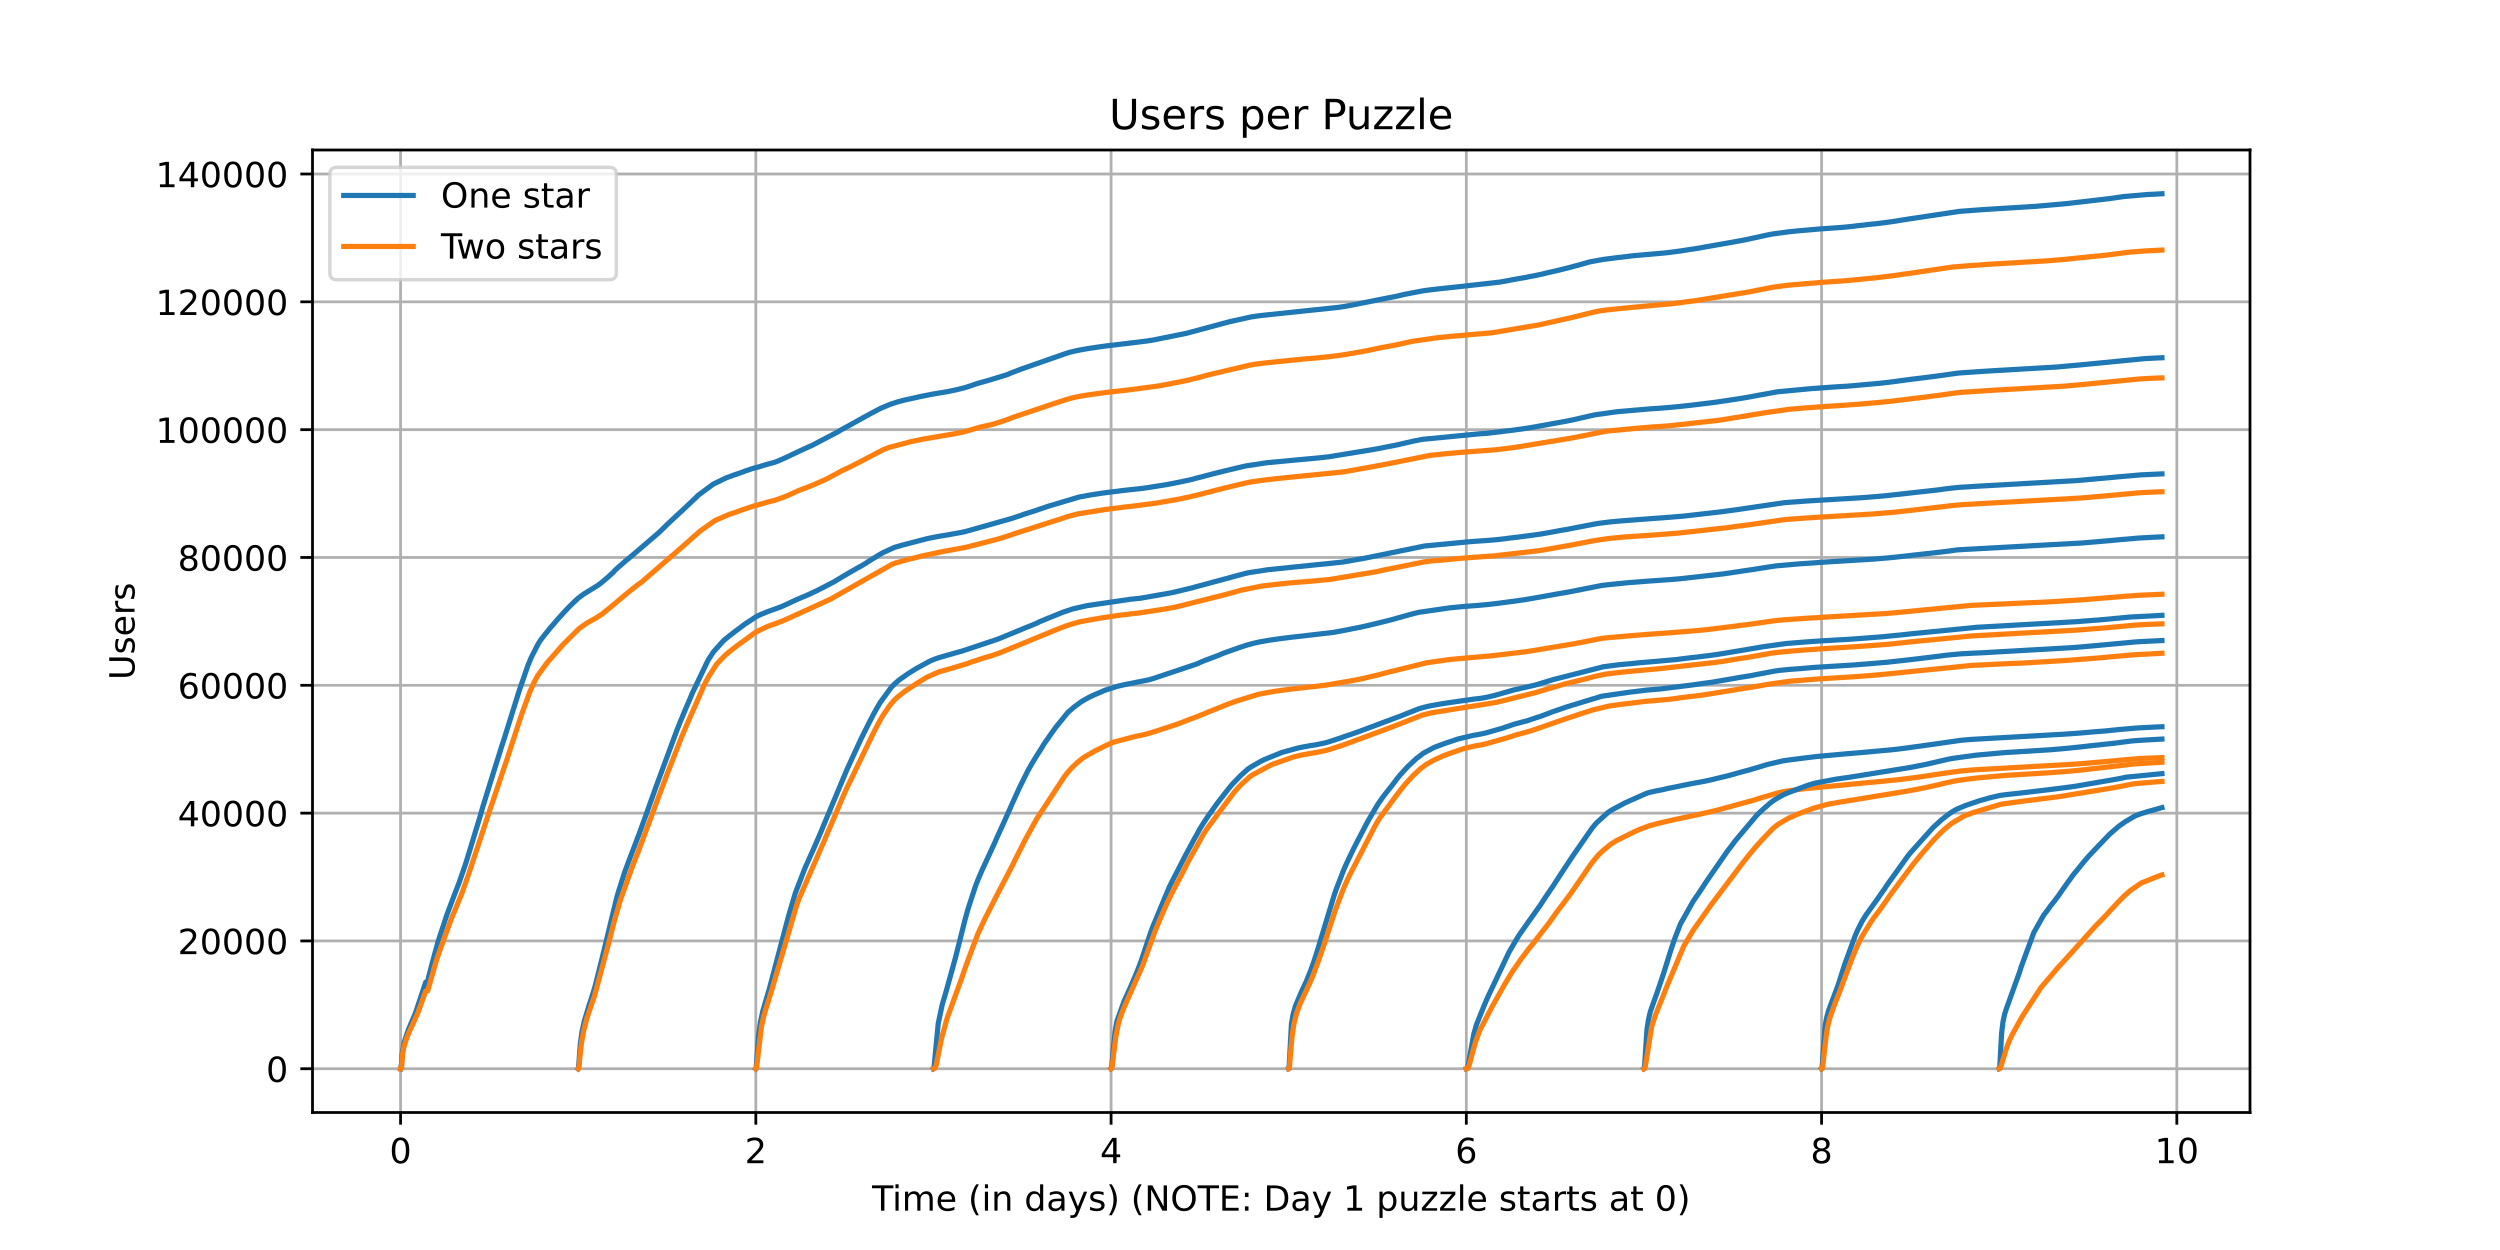 <?xml version="1.0" encoding="utf-8" standalone="no"?>
<!DOCTYPE svg PUBLIC "-//W3C//DTD SVG 1.1//EN"
  "http://www.w3.org/Graphics/SVG/1.1/DTD/svg11.dtd">
<!-- Created with matplotlib (https://matplotlib.org/) -->
<svg height="360pt" version="1.1" viewBox="0 0 720 360" width="720pt" xmlns="http://www.w3.org/2000/svg" xmlns:xlink="http://www.w3.org/1999/xlink">
 <defs>
  <style type="text/css">*{stroke-linecap:butt;stroke-linejoin:round;}</style>
 </defs>
 <g id="figure_1">
  <g id="patch_1">
   <path d="M 0 360 
L 720 360 
L 720 0 
L 0 0 
z
" style="fill:#ffffff;"/>
  </g>
  <g id="axes_1">
   <g id="patch_2">
    <path d="M 90 320.4 
L 648 320.4 
L 648 43.2 
L 90 43.2 
z
" style="fill:#ffffff;"/>
   </g>
   <g id="matplotlib.axis_1">
    <g id="xtick_1">
     <g id="line2d_1">
      <path clip-path="url(#pc0eaaa2f18)" d="M 115.364 320.4 
L 115.364 43.2 
" style="fill:none;stroke:#b0b0b0;stroke-linecap:square;stroke-width:0.8;"/>
     </g>
     <g id="line2d_2">
      <defs>
       <path d="M 0 0 
L 0 3.5 
" id="mce328bc7b7" style="stroke:#000000;stroke-width:0.8;"/>
      </defs>
      <g>
       <use style="stroke:#000000;stroke-width:0.8;" x="115.364" xlink:href="#mce328bc7b7" y="320.4"/>
      </g>
     </g>
     <g id="text_1">
      <!-- 0 -->
      <g transform="translate(112.182 334.998)scale(0.1 -0.1)">
       <defs>
        <path d="M 31.781 66.406 
Q 24.172 66.406 20.328 58.906 
Q 16.5 51.422 16.5 36.375 
Q 16.5 21.391 20.328 13.891 
Q 24.172 6.391 31.781 6.391 
Q 39.453 6.391 43.281 13.891 
Q 47.125 21.391 47.125 36.375 
Q 47.125 51.422 43.281 58.906 
Q 39.453 66.406 31.781 66.406 
z
M 31.781 74.219 
Q 44.047 74.219 50.516 64.516 
Q 56.984 54.828 56.984 36.375 
Q 56.984 17.969 50.516 8.266 
Q 44.047 -1.422 31.781 -1.422 
Q 19.531 -1.422 13.062 8.266 
Q 6.594 17.969 6.594 36.375 
Q 6.594 54.828 13.062 64.516 
Q 19.531 74.219 31.781 74.219 
z
" id="DejaVuSans-48"/>
       </defs>
       <use xlink:href="#DejaVuSans-48"/>
      </g>
     </g>
    </g>
    <g id="xtick_2">
     <g id="line2d_3">
      <path clip-path="url(#pc0eaaa2f18)" d="M 217.677 320.4 
L 217.677 43.2 
" style="fill:none;stroke:#b0b0b0;stroke-linecap:square;stroke-width:0.8;"/>
     </g>
     <g id="line2d_4">
      <g>
       <use style="stroke:#000000;stroke-width:0.8;" x="217.677" xlink:href="#mce328bc7b7" y="320.4"/>
      </g>
     </g>
     <g id="text_2">
      <!-- 2 -->
      <g transform="translate(214.495 334.998)scale(0.1 -0.1)">
       <defs>
        <path d="M 19.188 8.297 
L 53.609 8.297 
L 53.609 0 
L 7.328 0 
L 7.328 8.297 
Q 12.938 14.109 22.625 23.891 
Q 32.328 33.688 34.812 36.531 
Q 39.547 41.844 41.422 45.531 
Q 43.312 49.219 43.312 52.781 
Q 43.312 58.594 39.234 62.25 
Q 35.156 65.922 28.609 65.922 
Q 23.969 65.922 18.812 64.312 
Q 13.672 62.703 7.812 59.422 
L 7.812 69.391 
Q 13.766 71.781 18.938 73 
Q 24.125 74.219 28.422 74.219 
Q 39.75 74.219 46.484 68.547 
Q 53.219 62.891 53.219 53.422 
Q 53.219 48.922 51.531 44.891 
Q 49.859 40.875 45.406 35.406 
Q 44.188 33.984 37.641 27.219 
Q 31.109 20.453 19.188 8.297 
z
" id="DejaVuSans-50"/>
       </defs>
       <use xlink:href="#DejaVuSans-50"/>
      </g>
     </g>
    </g>
    <g id="xtick_3">
     <g id="line2d_5">
      <path clip-path="url(#pc0eaaa2f18)" d="M 319.99 320.4 
L 319.99 43.2 
" style="fill:none;stroke:#b0b0b0;stroke-linecap:square;stroke-width:0.8;"/>
     </g>
     <g id="line2d_6">
      <g>
       <use style="stroke:#000000;stroke-width:0.8;" x="319.99" xlink:href="#mce328bc7b7" y="320.4"/>
      </g>
     </g>
     <g id="text_3">
      <!-- 4 -->
      <g transform="translate(316.808 334.998)scale(0.1 -0.1)">
       <defs>
        <path d="M 37.797 64.312 
L 12.891 25.391 
L 37.797 25.391 
z
M 35.203 72.906 
L 47.609 72.906 
L 47.609 25.391 
L 58.016 25.391 
L 58.016 17.188 
L 47.609 17.188 
L 47.609 0 
L 37.797 0 
L 37.797 17.188 
L 4.891 17.188 
L 4.891 26.703 
z
" id="DejaVuSans-52"/>
       </defs>
       <use xlink:href="#DejaVuSans-52"/>
      </g>
     </g>
    </g>
    <g id="xtick_4">
     <g id="line2d_7">
      <path clip-path="url(#pc0eaaa2f18)" d="M 422.303 320.4 
L 422.303 43.2 
" style="fill:none;stroke:#b0b0b0;stroke-linecap:square;stroke-width:0.8;"/>
     </g>
     <g id="line2d_8">
      <g>
       <use style="stroke:#000000;stroke-width:0.8;" x="422.303" xlink:href="#mce328bc7b7" y="320.4"/>
      </g>
     </g>
     <g id="text_4">
      <!-- 6 -->
      <g transform="translate(419.121 334.998)scale(0.1 -0.1)">
       <defs>
        <path d="M 33.016 40.375 
Q 26.375 40.375 22.484 35.828 
Q 18.609 31.297 18.609 23.391 
Q 18.609 15.531 22.484 10.953 
Q 26.375 6.391 33.016 6.391 
Q 39.656 6.391 43.531 10.953 
Q 47.406 15.531 47.406 23.391 
Q 47.406 31.297 43.531 35.828 
Q 39.656 40.375 33.016 40.375 
z
M 52.594 71.297 
L 52.594 62.312 
Q 48.875 64.062 45.094 64.984 
Q 41.312 65.922 37.594 65.922 
Q 27.828 65.922 22.672 59.328 
Q 17.531 52.734 16.797 39.406 
Q 19.672 43.656 24.016 45.922 
Q 28.375 48.188 33.594 48.188 
Q 44.578 48.188 50.953 41.516 
Q 57.328 34.859 57.328 23.391 
Q 57.328 12.156 50.688 5.359 
Q 44.047 -1.422 33.016 -1.422 
Q 20.359 -1.422 13.672 8.266 
Q 6.984 17.969 6.984 36.375 
Q 6.984 53.656 15.188 63.938 
Q 23.391 74.219 37.203 74.219 
Q 40.922 74.219 44.703 73.484 
Q 48.484 72.75 52.594 71.297 
z
" id="DejaVuSans-54"/>
       </defs>
       <use xlink:href="#DejaVuSans-54"/>
      </g>
     </g>
    </g>
    <g id="xtick_5">
     <g id="line2d_9">
      <path clip-path="url(#pc0eaaa2f18)" d="M 524.615 320.4 
L 524.615 43.2 
" style="fill:none;stroke:#b0b0b0;stroke-linecap:square;stroke-width:0.8;"/>
     </g>
     <g id="line2d_10">
      <g>
       <use style="stroke:#000000;stroke-width:0.8;" x="524.615" xlink:href="#mce328bc7b7" y="320.4"/>
      </g>
     </g>
     <g id="text_5">
      <!-- 8 -->
      <g transform="translate(521.434 334.998)scale(0.1 -0.1)">
       <defs>
        <path d="M 31.781 34.625 
Q 24.75 34.625 20.719 30.859 
Q 16.703 27.094 16.703 20.516 
Q 16.703 13.922 20.719 10.156 
Q 24.75 6.391 31.781 6.391 
Q 38.812 6.391 42.859 10.172 
Q 46.922 13.969 46.922 20.516 
Q 46.922 27.094 42.891 30.859 
Q 38.875 34.625 31.781 34.625 
z
M 21.922 38.812 
Q 15.578 40.375 12.031 44.719 
Q 8.5 49.078 8.5 55.328 
Q 8.5 64.062 14.719 69.141 
Q 20.953 74.219 31.781 74.219 
Q 42.672 74.219 48.875 69.141 
Q 55.078 64.062 55.078 55.328 
Q 55.078 49.078 51.531 44.719 
Q 48 40.375 41.703 38.812 
Q 48.828 37.156 52.797 32.312 
Q 56.781 27.484 56.781 20.516 
Q 56.781 9.906 50.312 4.234 
Q 43.844 -1.422 31.781 -1.422 
Q 19.734 -1.422 13.25 4.234 
Q 6.781 9.906 6.781 20.516 
Q 6.781 27.484 10.781 32.312 
Q 14.797 37.156 21.922 38.812 
z
M 18.312 54.391 
Q 18.312 48.734 21.844 45.562 
Q 25.391 42.391 31.781 42.391 
Q 38.141 42.391 41.719 45.562 
Q 45.312 48.734 45.312 54.391 
Q 45.312 60.062 41.719 63.234 
Q 38.141 66.406 31.781 66.406 
Q 25.391 66.406 21.844 63.234 
Q 18.312 60.062 18.312 54.391 
z
" id="DejaVuSans-56"/>
       </defs>
       <use xlink:href="#DejaVuSans-56"/>
      </g>
     </g>
    </g>
    <g id="xtick_6">
     <g id="line2d_11">
      <path clip-path="url(#pc0eaaa2f18)" d="M 626.928 320.4 
L 626.928 43.2 
" style="fill:none;stroke:#b0b0b0;stroke-linecap:square;stroke-width:0.8;"/>
     </g>
     <g id="line2d_12">
      <g>
       <use style="stroke:#000000;stroke-width:0.8;" x="626.928" xlink:href="#mce328bc7b7" y="320.4"/>
      </g>
     </g>
     <g id="text_6">
      <!-- 10 -->
      <g transform="translate(620.566 334.998)scale(0.1 -0.1)">
       <defs>
        <path d="M 12.406 8.297 
L 28.516 8.297 
L 28.516 63.922 
L 10.984 60.406 
L 10.984 69.391 
L 28.422 72.906 
L 38.281 72.906 
L 38.281 8.297 
L 54.391 8.297 
L 54.391 0 
L 12.406 0 
z
" id="DejaVuSans-49"/>
       </defs>
       <use xlink:href="#DejaVuSans-49"/>
       <use x="63.623" xlink:href="#DejaVuSans-48"/>
      </g>
     </g>
    </g>
    <g id="text_7">
     <!-- Time (in days) (NOTE: Day 1 puzzle starts at 0) -->
     <g transform="translate(251.161 348.677)scale(0.1 -0.1)">
      <defs>
       <path d="M -0.297 72.906 
L 61.375 72.906 
L 61.375 64.594 
L 35.5 64.594 
L 35.5 0 
L 25.594 0 
L 25.594 64.594 
L -0.297 64.594 
z
" id="DejaVuSans-84"/>
       <path d="M 9.422 54.688 
L 18.406 54.688 
L 18.406 0 
L 9.422 0 
z
M 9.422 75.984 
L 18.406 75.984 
L 18.406 64.594 
L 9.422 64.594 
z
" id="DejaVuSans-105"/>
       <path d="M 52 44.188 
Q 55.375 50.25 60.062 53.125 
Q 64.75 56 71.094 56 
Q 79.641 56 84.281 50.016 
Q 88.922 44.047 88.922 33.016 
L 88.922 0 
L 79.891 0 
L 79.891 32.719 
Q 79.891 40.578 77.094 44.375 
Q 74.312 48.188 68.609 48.188 
Q 61.625 48.188 57.562 43.547 
Q 53.516 38.922 53.516 30.906 
L 53.516 0 
L 44.484 0 
L 44.484 32.719 
Q 44.484 40.625 41.703 44.406 
Q 38.922 48.188 33.109 48.188 
Q 26.219 48.188 22.156 43.531 
Q 18.109 38.875 18.109 30.906 
L 18.109 0 
L 9.078 0 
L 9.078 54.688 
L 18.109 54.688 
L 18.109 46.188 
Q 21.188 51.219 25.484 53.609 
Q 29.781 56 35.688 56 
Q 41.656 56 45.828 52.969 
Q 50 49.953 52 44.188 
z
" id="DejaVuSans-109"/>
       <path d="M 56.203 29.594 
L 56.203 25.203 
L 14.891 25.203 
Q 15.484 15.922 20.484 11.062 
Q 25.484 6.203 34.422 6.203 
Q 39.594 6.203 44.453 7.469 
Q 49.312 8.734 54.109 11.281 
L 54.109 2.781 
Q 49.266 0.734 44.188 -0.344 
Q 39.109 -1.422 33.891 -1.422 
Q 20.797 -1.422 13.156 6.188 
Q 5.516 13.812 5.516 26.812 
Q 5.516 40.234 12.766 48.109 
Q 20.016 56 32.328 56 
Q 43.359 56 49.781 48.891 
Q 56.203 41.797 56.203 29.594 
z
M 47.219 32.234 
Q 47.125 39.594 43.094 43.984 
Q 39.062 48.391 32.422 48.391 
Q 24.906 48.391 20.391 44.141 
Q 15.875 39.891 15.188 32.172 
z
" id="DejaVuSans-101"/>
       <path id="DejaVuSans-32"/>
       <path d="M 31 75.875 
Q 24.469 64.656 21.281 53.656 
Q 18.109 42.672 18.109 31.391 
Q 18.109 20.125 21.312 9.062 
Q 24.516 -2 31 -13.188 
L 23.188 -13.188 
Q 15.875 -1.703 12.234 9.375 
Q 8.594 20.453 8.594 31.391 
Q 8.594 42.281 12.203 53.312 
Q 15.828 64.359 23.188 75.875 
z
" id="DejaVuSans-40"/>
       <path d="M 54.891 33.016 
L 54.891 0 
L 45.906 0 
L 45.906 32.719 
Q 45.906 40.484 42.875 44.328 
Q 39.844 48.188 33.797 48.188 
Q 26.516 48.188 22.312 43.547 
Q 18.109 38.922 18.109 30.906 
L 18.109 0 
L 9.078 0 
L 9.078 54.688 
L 18.109 54.688 
L 18.109 46.188 
Q 21.344 51.125 25.703 53.562 
Q 30.078 56 35.797 56 
Q 45.219 56 50.047 50.172 
Q 54.891 44.344 54.891 33.016 
z
" id="DejaVuSans-110"/>
       <path d="M 45.406 46.391 
L 45.406 75.984 
L 54.391 75.984 
L 54.391 0 
L 45.406 0 
L 45.406 8.203 
Q 42.578 3.328 38.25 0.953 
Q 33.938 -1.422 27.875 -1.422 
Q 17.969 -1.422 11.734 6.484 
Q 5.516 14.406 5.516 27.297 
Q 5.516 40.188 11.734 48.094 
Q 17.969 56 27.875 56 
Q 33.938 56 38.25 53.625 
Q 42.578 51.266 45.406 46.391 
z
M 14.797 27.297 
Q 14.797 17.391 18.875 11.75 
Q 22.953 6.109 30.078 6.109 
Q 37.203 6.109 41.297 11.75 
Q 45.406 17.391 45.406 27.297 
Q 45.406 37.203 41.297 42.844 
Q 37.203 48.484 30.078 48.484 
Q 22.953 48.484 18.875 42.844 
Q 14.797 37.203 14.797 27.297 
z
" id="DejaVuSans-100"/>
       <path d="M 34.281 27.484 
Q 23.391 27.484 19.188 25 
Q 14.984 22.516 14.984 16.5 
Q 14.984 11.719 18.141 8.906 
Q 21.297 6.109 26.703 6.109 
Q 34.188 6.109 38.703 11.406 
Q 43.219 16.703 43.219 25.484 
L 43.219 27.484 
z
M 52.203 31.203 
L 52.203 0 
L 43.219 0 
L 43.219 8.297 
Q 40.141 3.328 35.547 0.953 
Q 30.953 -1.422 24.312 -1.422 
Q 15.922 -1.422 10.953 3.297 
Q 6 8.016 6 15.922 
Q 6 25.141 12.172 29.828 
Q 18.359 34.516 30.609 34.516 
L 43.219 34.516 
L 43.219 35.406 
Q 43.219 41.609 39.141 45 
Q 35.062 48.391 27.688 48.391 
Q 23 48.391 18.547 47.266 
Q 14.109 46.141 10.016 43.891 
L 10.016 52.203 
Q 14.938 54.109 19.578 55.047 
Q 24.219 56 28.609 56 
Q 40.484 56 46.344 49.844 
Q 52.203 43.703 52.203 31.203 
z
" id="DejaVuSans-97"/>
       <path d="M 32.172 -5.078 
Q 28.375 -14.844 24.75 -17.812 
Q 21.141 -20.797 15.094 -20.797 
L 7.906 -20.797 
L 7.906 -13.281 
L 13.188 -13.281 
Q 16.891 -13.281 18.938 -11.516 
Q 21 -9.766 23.484 -3.219 
L 25.094 0.875 
L 2.984 54.688 
L 12.5 54.688 
L 29.594 11.922 
L 46.688 54.688 
L 56.203 54.688 
z
" id="DejaVuSans-121"/>
       <path d="M 44.281 53.078 
L 44.281 44.578 
Q 40.484 46.531 36.375 47.5 
Q 32.281 48.484 27.875 48.484 
Q 21.188 48.484 17.844 46.438 
Q 14.5 44.391 14.5 40.281 
Q 14.5 37.156 16.891 35.375 
Q 19.281 33.594 26.516 31.984 
L 29.594 31.297 
Q 39.156 29.25 43.188 25.516 
Q 47.219 21.781 47.219 15.094 
Q 47.219 7.469 41.188 3.016 
Q 35.156 -1.422 24.609 -1.422 
Q 20.219 -1.422 15.453 -0.562 
Q 10.688 0.297 5.422 2 
L 5.422 11.281 
Q 10.406 8.688 15.234 7.391 
Q 20.062 6.109 24.812 6.109 
Q 31.156 6.109 34.562 8.281 
Q 37.984 10.453 37.984 14.406 
Q 37.984 18.062 35.516 20.016 
Q 33.062 21.969 24.703 23.781 
L 21.578 24.516 
Q 13.234 26.266 9.516 29.906 
Q 5.812 33.547 5.812 39.891 
Q 5.812 47.609 11.281 51.797 
Q 16.75 56 26.812 56 
Q 31.781 56 36.172 55.266 
Q 40.578 54.547 44.281 53.078 
z
" id="DejaVuSans-115"/>
       <path d="M 8.016 75.875 
L 15.828 75.875 
Q 23.141 64.359 26.781 53.312 
Q 30.422 42.281 30.422 31.391 
Q 30.422 20.453 26.781 9.375 
Q 23.141 -1.703 15.828 -13.188 
L 8.016 -13.188 
Q 14.5 -2 17.703 9.062 
Q 20.906 20.125 20.906 31.391 
Q 20.906 42.672 17.703 53.656 
Q 14.5 64.656 8.016 75.875 
z
" id="DejaVuSans-41"/>
       <path d="M 9.812 72.906 
L 23.094 72.906 
L 55.422 11.922 
L 55.422 72.906 
L 64.984 72.906 
L 64.984 0 
L 51.703 0 
L 19.391 60.984 
L 19.391 0 
L 9.812 0 
z
" id="DejaVuSans-78"/>
       <path d="M 39.406 66.219 
Q 28.656 66.219 22.328 58.203 
Q 16.016 50.203 16.016 36.375 
Q 16.016 22.609 22.328 14.594 
Q 28.656 6.594 39.406 6.594 
Q 50.141 6.594 56.422 14.594 
Q 62.703 22.609 62.703 36.375 
Q 62.703 50.203 56.422 58.203 
Q 50.141 66.219 39.406 66.219 
z
M 39.406 74.219 
Q 54.734 74.219 63.906 63.938 
Q 73.094 53.656 73.094 36.375 
Q 73.094 19.141 63.906 8.859 
Q 54.734 -1.422 39.406 -1.422 
Q 24.031 -1.422 14.812 8.828 
Q 5.609 19.094 5.609 36.375 
Q 5.609 53.656 14.812 63.938 
Q 24.031 74.219 39.406 74.219 
z
" id="DejaVuSans-79"/>
       <path d="M 9.812 72.906 
L 55.906 72.906 
L 55.906 64.594 
L 19.672 64.594 
L 19.672 43.016 
L 54.391 43.016 
L 54.391 34.719 
L 19.672 34.719 
L 19.672 8.297 
L 56.781 8.297 
L 56.781 0 
L 9.812 0 
z
" id="DejaVuSans-69"/>
       <path d="M 11.719 12.406 
L 22.016 12.406 
L 22.016 0 
L 11.719 0 
z
M 11.719 51.703 
L 22.016 51.703 
L 22.016 39.312 
L 11.719 39.312 
z
" id="DejaVuSans-58"/>
       <path d="M 19.672 64.797 
L 19.672 8.109 
L 31.594 8.109 
Q 46.688 8.109 53.688 14.938 
Q 60.688 21.781 60.688 36.531 
Q 60.688 51.172 53.688 57.984 
Q 46.688 64.797 31.594 64.797 
z
M 9.812 72.906 
L 30.078 72.906 
Q 51.266 72.906 61.172 64.094 
Q 71.094 55.281 71.094 36.531 
Q 71.094 17.672 61.125 8.828 
Q 51.172 0 30.078 0 
L 9.812 0 
z
" id="DejaVuSans-68"/>
       <path d="M 18.109 8.203 
L 18.109 -20.797 
L 9.078 -20.797 
L 9.078 54.688 
L 18.109 54.688 
L 18.109 46.391 
Q 20.953 51.266 25.266 53.625 
Q 29.594 56 35.594 56 
Q 45.562 56 51.781 48.094 
Q 58.016 40.188 58.016 27.297 
Q 58.016 14.406 51.781 6.484 
Q 45.562 -1.422 35.594 -1.422 
Q 29.594 -1.422 25.266 0.953 
Q 20.953 3.328 18.109 8.203 
z
M 48.688 27.297 
Q 48.688 37.203 44.609 42.844 
Q 40.531 48.484 33.406 48.484 
Q 26.266 48.484 22.188 42.844 
Q 18.109 37.203 18.109 27.297 
Q 18.109 17.391 22.188 11.75 
Q 26.266 6.109 33.406 6.109 
Q 40.531 6.109 44.609 11.75 
Q 48.688 17.391 48.688 27.297 
z
" id="DejaVuSans-112"/>
       <path d="M 8.5 21.578 
L 8.5 54.688 
L 17.484 54.688 
L 17.484 21.922 
Q 17.484 14.156 20.5 10.266 
Q 23.531 6.391 29.594 6.391 
Q 36.859 6.391 41.078 11.031 
Q 45.312 15.672 45.312 23.688 
L 45.312 54.688 
L 54.297 54.688 
L 54.297 0 
L 45.312 0 
L 45.312 8.406 
Q 42.047 3.422 37.719 1 
Q 33.406 -1.422 27.688 -1.422 
Q 18.266 -1.422 13.375 4.438 
Q 8.5 10.297 8.5 21.578 
z
M 31.109 56 
z
" id="DejaVuSans-117"/>
       <path d="M 5.516 54.688 
L 48.188 54.688 
L 48.188 46.484 
L 14.406 7.172 
L 48.188 7.172 
L 48.188 0 
L 4.297 0 
L 4.297 8.203 
L 38.094 47.516 
L 5.516 47.516 
z
" id="DejaVuSans-122"/>
       <path d="M 9.422 75.984 
L 18.406 75.984 
L 18.406 0 
L 9.422 0 
z
" id="DejaVuSans-108"/>
       <path d="M 18.312 70.219 
L 18.312 54.688 
L 36.812 54.688 
L 36.812 47.703 
L 18.312 47.703 
L 18.312 18.016 
Q 18.312 11.328 20.141 9.422 
Q 21.969 7.516 27.594 7.516 
L 36.812 7.516 
L 36.812 0 
L 27.594 0 
Q 17.188 0 13.234 3.875 
Q 9.281 7.766 9.281 18.016 
L 9.281 47.703 
L 2.688 47.703 
L 2.688 54.688 
L 9.281 54.688 
L 9.281 70.219 
z
" id="DejaVuSans-116"/>
       <path d="M 41.109 46.297 
Q 39.594 47.172 37.812 47.578 
Q 36.031 48 33.891 48 
Q 26.266 48 22.188 43.047 
Q 18.109 38.094 18.109 28.812 
L 18.109 0 
L 9.078 0 
L 9.078 54.688 
L 18.109 54.688 
L 18.109 46.188 
Q 20.953 51.172 25.484 53.578 
Q 30.031 56 36.531 56 
Q 37.453 56 38.578 55.875 
Q 39.703 55.766 41.062 55.516 
z
" id="DejaVuSans-114"/>
      </defs>
      <use xlink:href="#DejaVuSans-84"/>
      <use x="57.959" xlink:href="#DejaVuSans-105"/>
      <use x="85.742" xlink:href="#DejaVuSans-109"/>
      <use x="183.154" xlink:href="#DejaVuSans-101"/>
      <use x="244.678" xlink:href="#DejaVuSans-32"/>
      <use x="276.465" xlink:href="#DejaVuSans-40"/>
      <use x="315.479" xlink:href="#DejaVuSans-105"/>
      <use x="343.262" xlink:href="#DejaVuSans-110"/>
      <use x="406.641" xlink:href="#DejaVuSans-32"/>
      <use x="438.428" xlink:href="#DejaVuSans-100"/>
      <use x="501.904" xlink:href="#DejaVuSans-97"/>
      <use x="563.184" xlink:href="#DejaVuSans-121"/>
      <use x="622.363" xlink:href="#DejaVuSans-115"/>
      <use x="674.463" xlink:href="#DejaVuSans-41"/>
      <use x="713.477" xlink:href="#DejaVuSans-32"/>
      <use x="745.264" xlink:href="#DejaVuSans-40"/>
      <use x="784.277" xlink:href="#DejaVuSans-78"/>
      <use x="859.082" xlink:href="#DejaVuSans-79"/>
      <use x="937.793" xlink:href="#DejaVuSans-84"/>
      <use x="998.877" xlink:href="#DejaVuSans-69"/>
      <use x="1062.061" xlink:href="#DejaVuSans-58"/>
      <use x="1095.752" xlink:href="#DejaVuSans-32"/>
      <use x="1127.539" xlink:href="#DejaVuSans-68"/>
      <use x="1204.541" xlink:href="#DejaVuSans-97"/>
      <use x="1265.82" xlink:href="#DejaVuSans-121"/>
      <use x="1325" xlink:href="#DejaVuSans-32"/>
      <use x="1356.787" xlink:href="#DejaVuSans-49"/>
      <use x="1420.41" xlink:href="#DejaVuSans-32"/>
      <use x="1452.197" xlink:href="#DejaVuSans-112"/>
      <use x="1515.674" xlink:href="#DejaVuSans-117"/>
      <use x="1579.053" xlink:href="#DejaVuSans-122"/>
      <use x="1631.543" xlink:href="#DejaVuSans-122"/>
      <use x="1684.033" xlink:href="#DejaVuSans-108"/>
      <use x="1711.816" xlink:href="#DejaVuSans-101"/>
      <use x="1773.34" xlink:href="#DejaVuSans-32"/>
      <use x="1805.127" xlink:href="#DejaVuSans-115"/>
      <use x="1857.227" xlink:href="#DejaVuSans-116"/>
      <use x="1896.436" xlink:href="#DejaVuSans-97"/>
      <use x="1957.715" xlink:href="#DejaVuSans-114"/>
      <use x="1998.828" xlink:href="#DejaVuSans-116"/>
      <use x="2038.037" xlink:href="#DejaVuSans-115"/>
      <use x="2090.137" xlink:href="#DejaVuSans-32"/>
      <use x="2121.924" xlink:href="#DejaVuSans-97"/>
      <use x="2183.203" xlink:href="#DejaVuSans-116"/>
      <use x="2222.412" xlink:href="#DejaVuSans-32"/>
      <use x="2254.199" xlink:href="#DejaVuSans-48"/>
      <use x="2317.822" xlink:href="#DejaVuSans-41"/>
     </g>
    </g>
   </g>
   <g id="matplotlib.axis_2">
    <g id="ytick_1">
     <g id="line2d_13">
      <path clip-path="url(#pc0eaaa2f18)" d="M 90 307.8 
L 648 307.8 
" style="fill:none;stroke:#b0b0b0;stroke-linecap:square;stroke-width:0.8;"/>
     </g>
     <g id="line2d_14">
      <defs>
       <path d="M 0 0 
L -3.5 0 
" id="md108cfa422" style="stroke:#000000;stroke-width:0.8;"/>
      </defs>
      <g>
       <use style="stroke:#000000;stroke-width:0.8;" x="90" xlink:href="#md108cfa422" y="307.8"/>
      </g>
     </g>
     <g id="text_8">
      <!-- 0 -->
      <g transform="translate(76.638 311.599)scale(0.1 -0.1)">
       <use xlink:href="#DejaVuSans-48"/>
      </g>
     </g>
    </g>
    <g id="ytick_2">
     <g id="line2d_15">
      <path clip-path="url(#pc0eaaa2f18)" d="M 90 270.988 
L 648 270.988 
" style="fill:none;stroke:#b0b0b0;stroke-linecap:square;stroke-width:0.8;"/>
     </g>
     <g id="line2d_16">
      <g>
       <use style="stroke:#000000;stroke-width:0.8;" x="90" xlink:href="#md108cfa422" y="270.988"/>
      </g>
     </g>
     <g id="text_9">
      <!-- 20000 -->
      <g transform="translate(51.188 274.788)scale(0.1 -0.1)">
       <use xlink:href="#DejaVuSans-50"/>
       <use x="63.623" xlink:href="#DejaVuSans-48"/>
       <use x="127.246" xlink:href="#DejaVuSans-48"/>
       <use x="190.869" xlink:href="#DejaVuSans-48"/>
       <use x="254.492" xlink:href="#DejaVuSans-48"/>
      </g>
     </g>
    </g>
    <g id="ytick_3">
     <g id="line2d_17">
      <path clip-path="url(#pc0eaaa2f18)" d="M 90 234.177 
L 648 234.177 
" style="fill:none;stroke:#b0b0b0;stroke-linecap:square;stroke-width:0.8;"/>
     </g>
     <g id="line2d_18">
      <g>
       <use style="stroke:#000000;stroke-width:0.8;" x="90" xlink:href="#md108cfa422" y="234.177"/>
      </g>
     </g>
     <g id="text_10">
      <!-- 40000 -->
      <g transform="translate(51.188 237.976)scale(0.1 -0.1)">
       <use xlink:href="#DejaVuSans-52"/>
       <use x="63.623" xlink:href="#DejaVuSans-48"/>
       <use x="127.246" xlink:href="#DejaVuSans-48"/>
       <use x="190.869" xlink:href="#DejaVuSans-48"/>
       <use x="254.492" xlink:href="#DejaVuSans-48"/>
      </g>
     </g>
    </g>
    <g id="ytick_4">
     <g id="line2d_19">
      <path clip-path="url(#pc0eaaa2f18)" d="M 90 197.365 
L 648 197.365 
" style="fill:none;stroke:#b0b0b0;stroke-linecap:square;stroke-width:0.8;"/>
     </g>
     <g id="line2d_20">
      <g>
       <use style="stroke:#000000;stroke-width:0.8;" x="90" xlink:href="#md108cfa422" y="197.365"/>
      </g>
     </g>
     <g id="text_11">
      <!-- 60000 -->
      <g transform="translate(51.188 201.164)scale(0.1 -0.1)">
       <use xlink:href="#DejaVuSans-54"/>
       <use x="63.623" xlink:href="#DejaVuSans-48"/>
       <use x="127.246" xlink:href="#DejaVuSans-48"/>
       <use x="190.869" xlink:href="#DejaVuSans-48"/>
       <use x="254.492" xlink:href="#DejaVuSans-48"/>
      </g>
     </g>
    </g>
    <g id="ytick_5">
     <g id="line2d_21">
      <path clip-path="url(#pc0eaaa2f18)" d="M 90 160.553 
L 648 160.553 
" style="fill:none;stroke:#b0b0b0;stroke-linecap:square;stroke-width:0.8;"/>
     </g>
     <g id="line2d_22">
      <g>
       <use style="stroke:#000000;stroke-width:0.8;" x="90" xlink:href="#md108cfa422" y="160.553"/>
      </g>
     </g>
     <g id="text_12">
      <!-- 80000 -->
      <g transform="translate(51.188 164.352)scale(0.1 -0.1)">
       <use xlink:href="#DejaVuSans-56"/>
       <use x="63.623" xlink:href="#DejaVuSans-48"/>
       <use x="127.246" xlink:href="#DejaVuSans-48"/>
       <use x="190.869" xlink:href="#DejaVuSans-48"/>
       <use x="254.492" xlink:href="#DejaVuSans-48"/>
      </g>
     </g>
    </g>
    <g id="ytick_6">
     <g id="line2d_23">
      <path clip-path="url(#pc0eaaa2f18)" d="M 90 123.742 
L 648 123.742 
" style="fill:none;stroke:#b0b0b0;stroke-linecap:square;stroke-width:0.8;"/>
     </g>
     <g id="line2d_24">
      <g>
       <use style="stroke:#000000;stroke-width:0.8;" x="90" xlink:href="#md108cfa422" y="123.742"/>
      </g>
     </g>
     <g id="text_13">
      <!-- 100000 -->
      <g transform="translate(44.825 127.541)scale(0.1 -0.1)">
       <use xlink:href="#DejaVuSans-49"/>
       <use x="63.623" xlink:href="#DejaVuSans-48"/>
       <use x="127.246" xlink:href="#DejaVuSans-48"/>
       <use x="190.869" xlink:href="#DejaVuSans-48"/>
       <use x="254.492" xlink:href="#DejaVuSans-48"/>
       <use x="318.115" xlink:href="#DejaVuSans-48"/>
      </g>
     </g>
    </g>
    <g id="ytick_7">
     <g id="line2d_25">
      <path clip-path="url(#pc0eaaa2f18)" d="M 90 86.93 
L 648 86.93 
" style="fill:none;stroke:#b0b0b0;stroke-linecap:square;stroke-width:0.8;"/>
     </g>
     <g id="line2d_26">
      <g>
       <use style="stroke:#000000;stroke-width:0.8;" x="90" xlink:href="#md108cfa422" y="86.93"/>
      </g>
     </g>
     <g id="text_14">
      <!-- 120000 -->
      <g transform="translate(44.825 90.729)scale(0.1 -0.1)">
       <use xlink:href="#DejaVuSans-49"/>
       <use x="63.623" xlink:href="#DejaVuSans-50"/>
       <use x="127.246" xlink:href="#DejaVuSans-48"/>
       <use x="190.869" xlink:href="#DejaVuSans-48"/>
       <use x="254.492" xlink:href="#DejaVuSans-48"/>
       <use x="318.115" xlink:href="#DejaVuSans-48"/>
      </g>
     </g>
    </g>
    <g id="ytick_8">
     <g id="line2d_27">
      <path clip-path="url(#pc0eaaa2f18)" d="M 90 50.118 
L 648 50.118 
" style="fill:none;stroke:#b0b0b0;stroke-linecap:square;stroke-width:0.8;"/>
     </g>
     <g id="line2d_28">
      <g>
       <use style="stroke:#000000;stroke-width:0.8;" x="90" xlink:href="#md108cfa422" y="50.118"/>
      </g>
     </g>
     <g id="text_15">
      <!-- 140000 -->
      <g transform="translate(44.825 53.917)scale(0.1 -0.1)">
       <use xlink:href="#DejaVuSans-49"/>
       <use x="63.623" xlink:href="#DejaVuSans-52"/>
       <use x="127.246" xlink:href="#DejaVuSans-48"/>
       <use x="190.869" xlink:href="#DejaVuSans-48"/>
       <use x="254.492" xlink:href="#DejaVuSans-48"/>
       <use x="318.115" xlink:href="#DejaVuSans-48"/>
      </g>
     </g>
    </g>
    <g id="text_16">
     <!-- Users -->
     <g transform="translate(38.745 195.801)rotate(-90)scale(0.1 -0.1)">
      <defs>
       <path d="M 8.688 72.906 
L 18.609 72.906 
L 18.609 28.609 
Q 18.609 16.891 22.844 11.734 
Q 27.094 6.594 36.625 6.594 
Q 46.094 6.594 50.344 11.734 
Q 54.594 16.891 54.594 28.609 
L 54.594 72.906 
L 64.5 72.906 
L 64.5 27.391 
Q 64.5 13.141 57.438 5.859 
Q 50.391 -1.422 36.625 -1.422 
Q 22.797 -1.422 15.734 5.859 
Q 8.688 13.141 8.688 27.391 
z
" id="DejaVuSans-85"/>
      </defs>
      <use xlink:href="#DejaVuSans-85"/>
      <use x="73.193" xlink:href="#DejaVuSans-115"/>
      <use x="125.293" xlink:href="#DejaVuSans-101"/>
      <use x="186.816" xlink:href="#DejaVuSans-114"/>
      <use x="227.93" xlink:href="#DejaVuSans-115"/>
     </g>
    </g>
   </g>
   <g id="line2d_29">
    <path clip-path="url(#pc0eaaa2f18)" d="M 115.364 307.8 
L 115.628 306.488 
L 115.804 303.594 
L 116.381 300.206 
L 117.681 296.422 
L 118.525 294.432 
L 118.911 293.534 
L 119.685 291.684 
L 122.61 282.867 
L 123.176 282.689 
L 123.457 281.338 
L 124.446 277.517 
L 126.067 271.548 
L 126.617 269.803 
L 128.55 263.909 
L 129.288 261.892 
L 130.296 259.214 
L 131.256 256.7 
L 132.135 254.44 
L 133.859 249.479 
L 134.457 247.637 
L 137.408 237.939 
L 137.803 236.654 
L 138.261 235.134 
L 138.965 232.664 
L 140.585 227.405 
L 140.818 226.645 
L 141.5 224.48 
L 142.028 222.776 
L 142.662 220.755 
L 143.383 218.487 
L 144.423 215.143 
L 145.127 212.995 
L 149.248 199.831 
L 149.534 198.922 
L 152.029 191.666 
L 153.051 189.239 
L 154.946 185.53 
L 155.614 184.457 
L 156.211 183.66 
L 157.055 182.585 
L 157.055 182.585 
L 157.689 181.836 
L 158.498 180.792 
L 159.027 180.207 
L 159.414 179.756 
L 160.647 178.315 
L 161.632 177.225 
L 162.266 176.517 
L 163.815 174.875 
L 164.203 174.483 
L 165.822 172.916 
L 166.475 172.309 
L 168.092 171.098 
L 172.125 168.619 
L 172.583 168.276 
L 172.724 168.173 
L 173.083 167.912 
L 175.262 166.082 
L 175.649 165.69 
L 176.526 164.912 
L 176.668 164.774 
L 177.09 164.266 
L 178.252 163.211 
L 180.329 161.396 
L 180.781 161.052 
L 181.033 160.862 
L 189.848 153.307 
L 190.34 152.81 
L 191.384 151.809 
L 191.666 151.533 
L 191.983 151.196 
L 195.682 147.752 
L 196.245 147.244 
L 197.826 145.764 
L 197.934 145.654 
L 200.47 143.257 
L 201.06 142.657 
L 201.27 142.504 
L 205.383 139.447 
L 209.135 137.625 
L 209.425 137.515 
L 210.691 137.066 
L 211.037 136.924 
L 211.323 136.821 
L 212.871 136.304 
L 214.206 135.825 
L 214.206 135.825 
L 214.91 135.543 
L 215.368 135.413 
L 216.248 135.094 
L 217.128 134.829 
L 217.868 134.625 
L 218.501 134.476 
L 219.347 134.202 
L 220.498 133.844 
L 222.044 133.425 
L 222.799 133.226 
L 223.61 132.95 
L 223.908 132.84 
L 226.252 131.812 
L 226.508 131.687 
L 227.592 131.189 
L 227.879 131.025 
L 231.888 129.149 
L 232.38 128.943 
L 232.38 128.943 
L 232.978 128.656 
L 233.753 128.334 
L 241.148 124.45 
L 242.803 123.491 
L 243.03 123.395 
L 243.402 123.16 
L 243.839 122.939 
L 249.216 119.952 
L 249.743 119.659 
L 251.009 118.98 
L 253.053 117.894 
L 253.398 117.721 
L 253.616 117.598 
L 256.329 116.462 
L 256.717 116.318 
L 257.546 116.061 
L 258.443 115.766 
L 260.463 115.22 
L 261.342 115.037 
L 261.859 114.927 
L 263.838 114.491 
L 265.174 114.174 
L 267.951 113.637 
L 268.445 113.532 
L 269.465 113.362 
L 270.452 113.195 
L 273.117 112.753 
L 273.503 112.667 
L 275.698 112.199 
L 276.297 112.041 
L 277.018 111.862 
L 277.51 111.737 
L 278.108 111.57 
L 278.916 111.321 
L 280.205 110.885 
L 280.497 110.764 
L 281.165 110.563 
L 281.552 110.414 
L 283.309 109.944 
L 283.656 109.827 
L 284.117 109.722 
L 290.17 107.868 
L 290.769 107.592 
L 291.332 107.364 
L 293.726 106.442 
L 294.099 106.298 
L 306.511 101.96 
L 307.634 101.596 
L 307.779 101.535 
L 309.611 101.088 
L 310.376 100.926 
L 310.774 100.841 
L 311.901 100.646 
L 313.451 100.37 
L 316.74 99.88 
L 318.955 99.58 
L 320.062 99.446 
L 321.082 99.335 
L 323.335 99.059 
L 325.377 98.818 
L 330.034 98.24 
L 331.405 98.051 
L 332.038 97.94 
L 341.784 95.976 
L 342.512 95.774 
L 342.899 95.667 
L 343.496 95.509 
L 351.959 93.232 
L 352.319 93.125 
L 353.619 92.796 
L 354.111 92.654 
L 360.438 91.253 
L 361.224 91.145 
L 361.879 91.044 
L 362.667 90.933 
L 364.287 90.749 
L 385.678 88.496 
L 386.452 88.369 
L 387.227 88.262 
L 387.931 88.123 
L 389.339 87.872 
L 399.232 85.897 
L 400.499 85.66 
L 401.45 85.47 
L 402.224 85.321 
L 403.456 85.023 
L 404.407 84.793 
L 409.828 83.758 
L 411.025 83.587 
L 412.398 83.412 
L 414.16 83.21 
L 416.271 82.984 
L 417.292 82.884 
L 417.715 82.825 
L 418.841 82.715 
L 431.972 81.244 
L 437.358 80.239 
L 438.308 80.087 
L 438.942 79.974 
L 439.541 79.877 
L 440.246 79.704 
L 441.831 79.429 
L 444.121 78.94 
L 444.825 78.756 
L 448.733 77.856 
L 449.93 77.559 
L 451.585 77.149 
L 452.712 76.86 
L 453.17 76.716 
L 454.297 76.433 
L 457.678 75.472 
L 458.171 75.362 
L 461.798 74.708 
L 466.06 74.158 
L 467.045 74.059 
L 468.525 73.875 
L 469.933 73.69 
L 477.185 73.05 
L 480.112 72.785 
L 484.1 72.26 
L 486.319 71.905 
L 487.481 71.736 
L 489.488 71.421 
L 490.262 71.27 
L 496.284 70.215 
L 496.671 70.151 
L 498.08 69.899 
L 498.715 69.794 
L 499.137 69.707 
L 500.017 69.551 
L 503.398 68.914 
L 503.856 68.798 
L 504.772 68.598 
L 505.899 68.36 
L 507.694 67.964 
L 508.328 67.819 
L 510.265 67.423 
L 515.23 66.75 
L 517.379 66.529 
L 523.647 65.977 
L 525.196 65.866 
L 528.647 65.62 
L 530.161 65.513 
L 531.674 65.386 
L 532.625 65.281 
L 533.61 65.187 
L 534.984 65.005 
L 535.653 64.935 
L 536.673 64.83 
L 538.011 64.657 
L 540.264 64.434 
L 541.074 64.335 
L 542.553 64.153 
L 543.434 64.038 
L 546.219 63.643 
L 547.522 63.409 
L 548.261 63.302 
L 550.338 62.976 
L 564.319 60.874 
L 565.869 60.764 
L 569.849 60.46 
L 571.398 60.35 
L 574.18 60.173 
L 585.928 59.448 
L 586.808 59.376 
L 593.464 58.798 
L 595.863 58.566 
L 597.131 58.41 
L 607.486 57.208 
L 609.247 56.952 
L 610.481 56.781 
L 611.538 56.617 
L 618.269 56.03 
L 620.629 55.92 
L 621.791 55.85 
L 622.636 55.8 
L 622.636 55.8 
" style="fill:none;stroke:#1f77b4;stroke-linecap:square;stroke-width:1.5;"/>
   </g>
   <g id="line2d_30">
    <path clip-path="url(#pc0eaaa2f18)" d="M 115.364 307.8 
L 115.628 307.774 
L 115.959 303.476 
L 116.275 301.768 
L 116.896 299.598 
L 117.917 297.049 
L 118.138 296.554 
L 118.903 294.944 
L 119.157 294.355 
L 120.493 291.312 
L 122.61 285.433 
L 123.176 285.371 
L 125.081 278.649 
L 125.493 277.241 
L 125.809 276.239 
L 126.49 274.226 
L 129.908 264.815 
L 130.167 264.173 
L 130.518 263.354 
L 132.762 257.933 
L 133.19 256.777 
L 134.81 252.222 
L 136.183 248.073 
L 136.641 246.715 
L 141.344 232.446 
L 141.731 231.375 
L 144.952 221.799 
L 145.832 219.202 
L 145.984 218.76 
L 147.03 215.506 
L 148.303 211.635 
L 149.463 208.072 
L 150.234 205.716 
L 150.271 205.614 
L 152.593 199.261 
L 153.508 197.197 
L 153.825 196.516 
L 154.278 195.653 
L 154.806 194.663 
L 157.548 190.873 
L 158.323 190.006 
L 162.055 185.734 
L 162.301 185.495 
L 166.405 181.396 
L 166.756 181.074 
L 167.213 180.715 
L 168.373 179.896 
L 168.69 179.67 
L 169.238 179.314 
L 169.674 179.082 
L 171.536 178.05 
L 173.435 176.813 
L 173.815 176.52 
L 174.243 176.141 
L 174.419 176.012 
L 175.227 175.377 
L 181.139 170.411 
L 181.448 170.174 
L 181.87 169.835 
L 182.081 169.673 
L 183.462 168.587 
L 183.955 168.251 
L 184.483 167.86 
L 185.117 167.374 
L 186.244 166.366 
L 194.518 159.211 
L 194.698 159.057 
L 195.437 158.396 
L 196.28 157.678 
L 198.145 156.042 
L 198.814 155.447 
L 199.73 154.614 
L 201.703 152.889 
L 205.93 149.898 
L 209.952 148.166 
L 211.745 147.57 
L 212.343 147.36 
L 212.8 147.178 
L 214.312 146.646 
L 214.312 146.646 
L 217.193 145.7 
L 217.516 145.597 
L 218.501 145.344 
L 219.17 145.151 
L 220.005 144.925 
L 220.896 144.651 
L 222.923 144.135 
L 223.327 144.028 
L 225.595 143.208 
L 225.981 143.064 
L 226.605 142.808 
L 226.895 142.698 
L 227.739 142.306 
L 229.953 141.306 
L 231.712 140.629 
L 232.344 140.419 
L 232.344 140.419 
L 233.504 139.942 
L 233.788 139.841 
L 234.703 139.421 
L 235.162 139.239 
L 236.394 138.698 
L 238.049 137.951 
L 241.887 135.891 
L 242.345 135.624 
L 244.752 134.502 
L 245.947 133.898 
L 246.711 133.517 
L 246.931 133.408 
L 254.391 129.497 
L 255.554 129.053 
L 256.21 128.822 
L 262.538 127.147 
L 264.506 126.756 
L 265.099 126.624 
L 265.561 126.515 
L 267.388 126.208 
L 267.388 126.208 
L 268.233 126.055 
L 270.487 125.676 
L 271.121 125.567 
L 274.066 125.076 
L 274.98 124.918 
L 275.542 124.807 
L 276.367 124.623 
L 276.983 124.513 
L 277.756 124.308 
L 279.162 123.931 
L 281.684 123.182 
L 282.289 123.013 
L 285.804 122.225 
L 285.804 122.225 
L 286.438 122.044 
L 288.515 121.38 
L 289.783 120.962 
L 291.297 120.381 
L 291.92 120.132 
L 303.309 116.309 
L 303.801 116.149 
L 304.786 115.827 
L 305.77 115.507 
L 305.983 115.44 
L 306.758 115.175 
L 307.674 114.905 
L 308.907 114.572 
L 310.025 114.318 
L 310.587 114.207 
L 310.95 114.139 
L 312.112 113.94 
L 313.38 113.725 
L 318.638 113.018 
L 321.504 112.691 
L 324.376 112.378 
L 333.655 111.157 
L 340.904 109.77 
L 344.832 108.844 
L 346.449 108.378 
L 347.171 108.194 
L 347.84 108.016 
L 348.72 107.8 
L 349.436 107.627 
L 360.308 105.072 
L 361.857 104.842 
L 364.146 104.557 
L 365.167 104.448 
L 366.133 104.344 
L 367.188 104.233 
L 374.715 103.477 
L 375.417 103.401 
L 379.271 103.088 
L 381.489 102.853 
L 383.389 102.647 
L 384.234 102.538 
L 385.783 102.347 
L 388.071 102.002 
L 389.022 101.816 
L 389.726 101.706 
L 394.092 100.918 
L 396.627 100.362 
L 397.718 100.138 
L 401.907 99.368 
L 402.611 99.221 
L 405.78 98.514 
L 406.66 98.312 
L 414.265 97.219 
L 416.835 96.976 
L 425.389 96.201 
L 426.868 96.09 
L 429.755 95.833 
L 441.056 93.937 
L 442.359 93.701 
L 443.064 93.598 
L 443.663 93.455 
L 444.367 93.307 
L 445.177 93.127 
L 453.099 91.351 
L 453.522 91.231 
L 454.896 90.909 
L 455.6 90.731 
L 456.692 90.46 
L 457.185 90.322 
L 460.354 89.595 
L 461.129 89.488 
L 462.784 89.258 
L 465.003 89.035 
L 466.306 88.877 
L 478.277 87.747 
L 479.653 87.637 
L 482.055 87.403 
L 486.636 86.803 
L 488.079 86.617 
L 488.643 86.525 
L 503.398 84.119 
L 510.582 82.719 
L 514.913 82.146 
L 521.112 81.612 
L 522.662 81.504 
L 524.457 81.333 
L 526.112 81.222 
L 532.202 80.793 
L 532.731 80.738 
L 535.159 80.504 
L 536.145 80.407 
L 537.272 80.296 
L 537.976 80.225 
L 539.701 80.064 
L 540.687 79.954 
L 546.43 79.24 
L 547.627 79.041 
L 551.219 78.559 
L 553.472 78.196 
L 562.312 76.91 
L 567.242 76.501 
L 573.018 76.094 
L 574.074 76.037 
L 589.273 75.139 
L 594.696 74.686 
L 595.757 74.581 
L 596.708 74.493 
L 599.209 74.215 
L 600.477 74.108 
L 601.71 73.963 
L 604.351 73.713 
L 606.253 73.521 
L 607.768 73.332 
L 611.997 72.785 
L 613.724 72.584 
L 614.605 72.509 
L 618.092 72.253 
L 622.636 72.025 
L 622.636 72.025 
" style="fill:none;stroke:#ff7f0e;stroke-linecap:square;stroke-width:1.5;"/>
   </g>
   <g id="line2d_31">
    <path clip-path="url(#pc0eaaa2f18)" d="M 166.52 307.8 
L 166.596 307.701 
L 166.702 306.447 
L 167.125 300.727 
L 167.599 297.228 
L 168.287 294.058 
L 169.744 289.258 
L 170.048 288.367 
L 170.541 286.83 
L 170.693 286.342 
L 171.36 284.158 
L 173.111 277.167 
L 173.294 276.46 
L 177.583 258.682 
L 178.005 257.184 
L 180.012 250.873 
L 181.913 245.829 
L 182.688 243.816 
L 183.346 242.095 
L 183.603 241.362 
L 183.99 240.405 
L 185.349 236.634 
L 186.404 233.724 
L 187.353 231.02 
L 187.546 230.494 
L 188.85 226.842 
L 189.145 226.021 
L 194.979 210.218 
L 195.504 208.927 
L 195.858 207.985 
L 196.385 206.746 
L 197.511 204.037 
L 198.568 201.6 
L 199.414 199.561 
L 199.801 198.756 
L 203.837 190.303 
L 204.133 189.806 
L 205.471 187.748 
L 208.149 184.759 
L 208.582 184.348 
L 209.214 183.805 
L 209.566 183.542 
L 209.987 183.174 
L 210.901 182.486 
L 211.389 182.123 
L 211.569 181.954 
L 211.921 181.702 
L 214.523 179.745 
L 217.897 177.529 
L 219.241 176.89 
L 219.628 176.761 
L 220.227 176.507 
L 221.037 176.161 
L 221.353 176.064 
L 224.611 174.884 
L 225.313 174.595 
L 226.041 174.26 
L 227.176 173.763 
L 227.486 173.594 
L 227.739 173.487 
L 228.09 173.308 
L 229.425 172.694 
L 232.767 171.276 
L 235.513 169.986 
L 235.971 169.74 
L 237.09 169.175 
L 240.043 167.643 
L 240.303 167.489 
L 240.605 167.325 
L 241.132 166.992 
L 241.659 166.688 
L 242.556 166.13 
L 245.068 164.661 
L 245.867 164.221 
L 246.148 164.061 
L 246.5 163.837 
L 247.107 163.5 
L 247.423 163.331 
L 248.161 162.928 
L 249.356 162.215 
L 249.848 161.866 
L 250.798 161.282 
L 251.256 160.991 
L 252.313 160.356 
L 252.665 160.11 
L 253.933 159.372 
L 254.391 159.118 
L 257.562 157.671 
L 258.02 157.522 
L 258.39 157.426 
L 259.233 157.179 
L 259.55 157.073 
L 267.213 155.083 
L 270.1 154.514 
L 271.579 154.266 
L 272.766 154.078 
L 273.127 154.006 
L 276.649 153.377 
L 276.966 153.307 
L 278.002 153.09 
L 291.649 149.235 
L 292.412 148.965 
L 293.057 148.759 
L 293.888 148.472 
L 294.907 148.113 
L 295.188 148.008 
L 295.699 147.857 
L 296.719 147.526 
L 297.403 147.319 
L 298.176 147.075 
L 298.762 146.867 
L 299.055 146.756 
L 301.897 145.797 
L 310.809 143.138 
L 311.923 142.946 
L 313.099 142.729 
L 314.12 142.527 
L 314.842 142.423 
L 317.127 142.076 
L 317.584 142.002 
L 320.73 141.597 
L 321.74 141.487 
L 322.302 141.409 
L 323.11 141.299 
L 323.511 141.253 
L 329.121 140.645 
L 329.637 140.561 
L 330.456 140.452 
L 336.222 139.53 
L 337.172 139.337 
L 338.509 139.083 
L 339.285 138.921 
L 340.129 138.761 
L 341.256 138.505 
L 342.09 138.343 
L 342.312 138.288 
L 343.686 137.969 
L 344.178 137.804 
L 345.394 137.496 
L 345.868 137.388 
L 349.085 136.535 
L 350.304 136.226 
L 350.667 136.121 
L 351.44 135.948 
L 352.002 135.803 
L 352.775 135.608 
L 358.12 134.334 
L 358.789 134.189 
L 365.008 133.246 
L 380.608 131.79 
L 381.489 131.682 
L 382.615 131.557 
L 395.888 129.392 
L 396.275 129.307 
L 397.507 129.094 
L 398.563 128.875 
L 400.183 128.56 
L 402.823 128.037 
L 403.562 127.842 
L 405.217 127.471 
L 406.484 127.185 
L 407.223 126.998 
L 407.681 126.922 
L 409.547 126.543 
L 426.199 124.927 
L 427.994 124.818 
L 435.809 123.887 
L 436.76 123.751 
L 439.788 123.329 
L 441.021 123.123 
L 445.74 122.278 
L 446.656 122.105 
L 451.268 121.266 
L 451.796 121.152 
L 452.43 121.045 
L 458.523 119.65 
L 459.615 119.422 
L 465.883 118.558 
L 469.158 118.279 
L 475.565 117.725 
L 477.396 117.618 
L 478.769 117.513 
L 481.95 117.239 
L 482.586 117.182 
L 484.699 116.963 
L 486.988 116.712 
L 493.009 115.98 
L 493.854 115.871 
L 495.051 115.698 
L 497.657 115.315 
L 498.785 115.133 
L 500.017 114.958 
L 501.954 114.647 
L 502.728 114.518 
L 504.208 114.259 
L 506.04 113.898 
L 507.659 113.618 
L 511.885 112.84 
L 521.711 111.916 
L 527.344 111.513 
L 530.161 111.325 
L 531.956 111.22 
L 532.766 111.161 
L 540.793 110.438 
L 541.954 110.327 
L 545.092 109.952 
L 548.367 109.508 
L 548.965 109.431 
L 550.268 109.252 
L 551.078 109.151 
L 552.028 109.043 
L 557.064 108.409 
L 564.073 107.432 
L 570.729 106.977 
L 573.405 106.806 
L 592.689 105.684 
L 593.217 105.625 
L 594.414 105.514 
L 596.109 105.358 
L 599.173 105.089 
L 617.881 103.261 
L 622.636 103.033 
L 622.636 103.033 
" style="fill:none;stroke:#1f77b4;stroke-linecap:square;stroke-width:1.5;"/>
   </g>
   <g id="line2d_32">
    <path clip-path="url(#pc0eaaa2f18)" d="M 166.52 307.8 
L 166.651 307.706 
L 166.737 307.268 
L 167.125 303.287 
L 167.477 300.276 
L 168.092 296.9 
L 169.006 293.318 
L 170.013 290.314 
L 171.22 286.797 
L 175.438 271.097 
L 176.949 265.137 
L 178.674 259.188 
L 182.089 249.672 
L 183.004 247.309 
L 183.78 245.402 
L 185.103 241.826 
L 185.49 240.792 
L 187.406 235.645 
L 189.778 229.246 
L 190.328 227.784 
L 191.173 225.502 
L 191.781 223.869 
L 192.159 222.846 
L 192.484 222.034 
L 196.385 212.044 
L 197.124 210.334 
L 197.688 208.973 
L 202.829 197.26 
L 203.063 196.811 
L 203.922 195.14 
L 206.352 191.346 
L 206.683 190.962 
L 207.527 190.08 
L 207.808 189.795 
L 208.406 189.185 
L 209.17 188.427 
L 209.381 188.271 
L 209.952 187.799 
L 210.831 187.087 
L 211.393 186.653 
L 211.956 186.196 
L 217.797 181.957 
L 221.201 180.352 
L 223.927 179.392 
L 224.667 179.092 
L 225.173 178.911 
L 225.7 178.694 
L 227.528 177.884 
L 229.672 176.888 
L 230.093 176.708 
L 239.387 172.465 
L 240.021 172.084 
L 240.429 171.867 
L 240.866 171.615 
L 241.413 171.299 
L 256.773 162.582 
L 257.546 162.269 
L 258.425 161.983 
L 259.233 161.792 
L 259.781 161.606 
L 260.358 161.424 
L 261.729 161.074 
L 262.397 160.918 
L 265.381 160.17 
L 265.807 160.06 
L 271.992 158.749 
L 272.635 158.645 
L 273.609 158.477 
L 278.057 157.64 
L 278.938 157.439 
L 279.724 157.225 
L 280.532 157.028 
L 283.977 156.147 
L 285.242 155.812 
L 287.737 155.166 
L 287.917 155.094 
L 288.586 154.904 
L 289.424 154.617 
L 289.846 154.507 
L 291.755 153.857 
L 292.107 153.721 
L 293.339 153.325 
L 293.993 153.117 
L 295.452 152.644 
L 295.91 152.525 
L 296.243 152.414 
L 299.512 151.35 
L 300.171 151.14 
L 301.903 150.583 
L 302.36 150.447 
L 304.962 149.605 
L 304.962 149.605 
L 305.454 149.471 
L 307.11 148.875 
L 307.604 148.74 
L 310.446 147.989 
L 318.275 146.749 
L 319.06 146.638 
L 321.082 146.384 
L 322.068 146.278 
L 323.828 146.027 
L 325.377 145.863 
L 326.398 145.753 
L 333.198 144.862 
L 333.827 144.754 
L 334.428 144.643 
L 336.363 144.317 
L 337.242 144.159 
L 338.4 143.953 
L 338.968 143.85 
L 339.566 143.739 
L 340.376 143.579 
L 344.741 142.6 
L 352.382 140.62 
L 352.846 140.511 
L 358.366 139.193 
L 358.859 139.085 
L 359.429 138.969 
L 360.262 138.796 
L 361.012 138.676 
L 364.885 138.153 
L 365.922 138.045 
L 367.49 137.861 
L 368.617 137.75 
L 371.195 137.48 
L 386.347 135.967 
L 387.297 135.83 
L 388.846 135.562 
L 392.543 134.908 
L 396.275 134.229 
L 396.592 134.157 
L 400.253 133.476 
L 411.905 131.13 
L 414.688 130.872 
L 415.567 130.75 
L 418.419 130.491 
L 419.087 130.423 
L 420.39 130.312 
L 421.834 130.2 
L 425.495 129.924 
L 427.044 129.815 
L 430.705 129.539 
L 431.62 129.433 
L 432.183 129.37 
L 436.443 128.827 
L 436.936 128.742 
L 452.924 126.103 
L 462.573 124.18 
L 472.749 123.217 
L 474.157 123.108 
L 475.776 122.965 
L 477.749 122.856 
L 479.264 122.733 
L 480.678 122.626 
L 481.667 122.532 
L 494.945 121.049 
L 495.649 120.946 
L 508.328 118.869 
L 508.716 118.805 
L 515.266 117.881 
L 520.689 117.419 
L 522.345 117.311 
L 523.788 117.198 
L 525.372 117.088 
L 528.26 116.898 
L 530.02 116.788 
L 535.336 116.401 
L 536.216 116.328 
L 539.349 116.059 
L 540.194 115.993 
L 542.623 115.759 
L 544.563 115.567 
L 546.078 115.378 
L 549.141 115.004 
L 550.549 114.822 
L 553.366 114.494 
L 554.987 114.299 
L 556.607 114.067 
L 558.192 113.876 
L 564.108 113.048 
L 565.552 112.939 
L 566.679 112.873 
L 574.602 112.345 
L 576.538 112.251 
L 594.625 111.205 
L 595.616 111.11 
L 598.786 110.832 
L 615.767 109.181 
L 617.141 109.076 
L 617.846 109.039 
L 620.135 108.928 
L 621.932 108.853 
L 622.636 108.836 
L 622.636 108.836 
" style="fill:none;stroke:#ff7f0e;stroke-linecap:square;stroke-width:1.5;"/>
   </g>
   <g id="line2d_33">
    <path clip-path="url(#pc0eaaa2f18)" d="M 217.677 307.8 
L 217.756 307.695 
L 217.833 306.909 
L 218.466 298.2 
L 219.03 294.27 
L 219.699 291.165 
L 220.72 287.635 
L 221.517 285.01 
L 226.122 267.55 
L 227.099 263.841 
L 229.074 257.158 
L 231.852 249.965 
L 232.697 248.067 
L 233.364 246.597 
L 233.471 246.343 
L 234.352 244.392 
L 236.429 239.59 
L 237.239 237.611 
L 243.894 221.701 
L 244.19 221.05 
L 248.021 212.706 
L 248.583 211.596 
L 250.305 208.143 
L 250.798 207.181 
L 251.817 205.243 
L 252.137 204.685 
L 252.63 203.807 
L 253.51 202.285 
L 256.717 197.908 
L 257.757 196.866 
L 257.968 196.686 
L 258.67 196.071 
L 259.338 195.545 
L 259.816 195.219 
L 261.647 193.936 
L 263.655 192.681 
L 263.838 192.572 
L 267.529 190.547 
L 267.529 190.547 
L 268.232 190.214 
L 268.339 190.177 
L 269.255 189.802 
L 270.311 189.436 
L 271.332 189.134 
L 275.296 187.998 
L 275.577 187.914 
L 275.964 187.805 
L 276.367 187.7 
L 276.86 187.577 
L 286.402 184.396 
L 286.966 184.212 
L 287.423 184.056 
L 294.431 181.177 
L 294.661 181.068 
L 296.896 180.181 
L 298.387 179.561 
L 299.091 179.224 
L 299.618 178.957 
L 300.11 178.777 
L 301.933 177.998 
L 302.255 177.888 
L 306.229 176.272 
L 306.934 176.047 
L 308.583 175.488 
L 308.9 175.377 
L 312.781 174.485 
L 313.38 174.376 
L 325.641 172.581 
L 326.661 172.473 
L 327.293 172.408 
L 328.382 172.3 
L 337.418 170.71 
L 340.2 170.052 
L 342.7 169.445 
L 343.404 169.281 
L 344.284 169.025 
L 354.639 166.233 
L 355.271 166.057 
L 356.36 165.76 
L 358.648 165.157 
L 359.664 164.923 
L 365.324 164.058 
L 386.663 161.875 
L 393.177 160.734 
L 410.251 157.248 
L 423.101 156.027 
L 424.474 155.917 
L 427.361 155.724 
L 428.804 155.615 
L 430.247 155.499 
L 431.338 155.389 
L 433.169 155.186 
L 434.683 154.976 
L 436.408 154.777 
L 436.936 154.722 
L 441.091 154.177 
L 443.98 153.767 
L 448.768 152.902 
L 449.331 152.784 
L 451.233 152.479 
L 452.994 152.136 
L 454.156 151.904 
L 460.108 150.763 
L 463.524 150.334 
L 464.616 150.226 
L 466.376 150.062 
L 467.821 149.951 
L 472.15 149.615 
L 473.453 149.521 
L 476.903 149.263 
L 478.488 149.153 
L 482.551 148.832 
L 483.466 148.753 
L 484.84 148.645 
L 495.79 147.384 
L 496.636 147.275 
L 499.912 146.824 
L 500.545 146.736 
L 513.963 144.761 
L 515.442 144.651 
L 520.725 144.266 
L 521.922 144.189 
L 536.004 143.351 
L 537.448 143.239 
L 542.236 142.852 
L 543.327 142.742 
L 558.121 141.098 
L 558.966 140.988 
L 559.987 140.826 
L 562.629 140.517 
L 563.756 140.41 
L 564.671 140.327 
L 566.82 140.211 
L 568.158 140.104 
L 569.25 140.044 
L 597.836 138.428 
L 605.125 137.77 
L 606.535 137.662 
L 607.486 137.57 
L 610.023 137.329 
L 616.506 136.767 
L 622.636 136.482 
L 622.636 136.482 
" style="fill:none;stroke:#1f77b4;stroke-linecap:square;stroke-width:1.5;"/>
   </g>
   <g id="line2d_34">
    <path clip-path="url(#pc0eaaa2f18)" d="M 217.677 307.8 
L 217.826 307.708 
L 217.938 307.084 
L 219.276 295.798 
L 219.865 293.085 
L 220.509 290.736 
L 221.025 289.148 
L 221.552 287.462 
L 221.882 286.429 
L 229.496 260.525 
L 230.058 258.991 
L 234.281 249.234 
L 234.563 248.631 
L 235.901 245.535 
L 237.274 242.413 
L 238.155 240.293 
L 238.789 238.815 
L 240.746 234.237 
L 240.937 233.79 
L 242.768 229.432 
L 243.084 228.762 
L 243.487 227.804 
L 251.714 210.742 
L 252.066 210.07 
L 253.299 207.766 
L 253.969 206.553 
L 254.638 205.513 
L 256.175 203.268 
L 256.505 202.892 
L 257.386 201.825 
L 257.738 201.469 
L 258.53 200.715 
L 259.147 200.234 
L 259.992 199.577 
L 260.45 199.22 
L 260.873 198.909 
L 264.295 196.651 
L 264.858 196.301 
L 266.756 195.147 
L 267.072 194.978 
L 270.381 193.503 
L 274.008 192.487 
L 274.488 192.344 
L 278.093 191.254 
L 278.74 191.055 
L 279.549 190.742 
L 279.935 190.595 
L 281.297 190.165 
L 281.516 190.095 
L 281.797 189.988 
L 283.801 189.345 
L 285.312 188.917 
L 285.91 188.749 
L 285.91 188.749 
L 286.543 188.501 
L 287.458 188.197 
L 287.846 188.064 
L 302.923 181.876 
L 303.485 181.639 
L 304.505 181.238 
L 307.145 180.218 
L 307.709 180.039 
L 308.801 179.692 
L 311.09 179.051 
L 312.204 178.856 
L 314.402 178.449 
L 315.212 178.313 
L 317.373 177.947 
L 323.286 177.065 
L 324.516 176.955 
L 325.676 176.798 
L 326.555 176.688 
L 327.806 176.564 
L 334.954 175.488 
L 335.096 175.458 
L 338.295 174.886 
L 338.857 174.775 
L 339.038 174.72 
L 353.408 171.111 
L 353.724 171.004 
L 355.095 170.645 
L 357.24 170.032 
L 357.838 169.892 
L 363.547 168.759 
L 369.79 168.046 
L 370.247 167.993 
L 372.324 167.801 
L 376.648 167.466 
L 377.51 167.397 
L 378.637 167.29 
L 379.658 167.185 
L 382.58 166.925 
L 383.495 166.798 
L 396.486 164.637 
L 397.965 164.284 
L 410.18 161.816 
L 410.955 161.707 
L 412.257 161.547 
L 418.524 161.008 
L 419.581 160.897 
L 422.819 160.618 
L 424.121 160.524 
L 430.212 160.099 
L 441.091 158.845 
L 441.936 158.74 
L 442.887 158.632 
L 444.931 158.321 
L 450.317 157.36 
L 451.408 157.185 
L 454.544 156.589 
L 456.375 156.228 
L 457.678 155.983 
L 458.452 155.814 
L 459.403 155.659 
L 460.495 155.49 
L 463.418 155.076 
L 464.369 154.984 
L 466.623 154.755 
L 468.031 154.647 
L 469.369 154.54 
L 470.496 154.472 
L 477.22 154.012 
L 478.101 153.942 
L 481.95 153.645 
L 483.29 153.535 
L 497.939 151.912 
L 498.538 151.812 
L 499.559 151.661 
L 503.997 151.093 
L 505.758 150.84 
L 514.174 149.622 
L 519.492 149.232 
L 522.204 149.061 
L 523.859 148.95 
L 539.419 148.024 
L 540.405 147.932 
L 544.67 147.597 
L 545.339 147.535 
L 547.909 147.246 
L 548.965 147.137 
L 560.269 145.838 
L 560.762 145.77 
L 562.594 145.563 
L 563.474 145.49 
L 565.165 145.332 
L 599.068 143.439 
L 599.948 143.366 
L 606.147 142.832 
L 607.381 142.722 
L 615.837 141.941 
L 617.705 141.831 
L 619.607 141.741 
L 622.636 141.615 
L 622.636 141.615 
" style="fill:none;stroke:#ff7f0e;stroke-linecap:square;stroke-width:1.5;"/>
   </g>
   <g id="line2d_35">
    <path clip-path="url(#pc0eaaa2f18)" d="M 268.833 307.8 
L 268.937 307.736 
L 269.043 307.029 
L 270.205 294.798 
L 271.332 289.449 
L 272.564 285.247 
L 275.205 275.693 
L 275.945 272.742 
L 278.022 264.526 
L 278.797 261.756 
L 280.874 255.391 
L 281.086 254.806 
L 281.587 253.527 
L 282.916 250.414 
L 283.696 248.728 
L 284.223 247.604 
L 284.785 246.385 
L 286.262 243.19 
L 287.423 240.554 
L 289.114 236.869 
L 290.444 233.869 
L 290.725 233.275 
L 291.332 231.856 
L 293.585 226.897 
L 293.762 226.534 
L 296.032 221.955 
L 297.333 219.671 
L 297.67 219.137 
L 298.001 218.583 
L 298.563 217.652 
L 299.467 216.244 
L 300.532 214.521 
L 300.946 213.88 
L 301.165 213.551 
L 301.727 212.795 
L 302.149 212.148 
L 303.905 209.675 
L 304.048 209.474 
L 307.568 205.152 
L 309.294 203.654 
L 311.326 202.149 
L 312.345 201.552 
L 313.521 200.886 
L 314.05 200.623 
L 314.982 200.19 
L 315.439 199.988 
L 317.254 199.228 
L 317.923 198.926 
L 318.487 198.705 
L 321.962 197.619 
L 323.405 197.288 
L 324.004 197.15 
L 330.94 195.769 
L 331.686 195.557 
L 343.545 191.604 
L 344.354 191.315 
L 344.953 191.1 
L 345.71 190.744 
L 347.011 190.2 
L 347.382 190.071 
L 350.948 188.731 
L 351.405 188.53 
L 352.002 188.267 
L 352.319 188.136 
L 354.705 187.288 
L 355.025 187.183 
L 356.572 186.623 
L 359.246 185.736 
L 359.675 185.627 
L 360.52 185.394 
L 360.93 185.291 
L 362.231 184.987 
L 362.828 184.862 
L 365.026 184.477 
L 365.781 184.348 
L 367.913 184.037 
L 368.758 183.923 
L 372.43 183.463 
L 373.484 183.353 
L 383.882 182.145 
L 388.107 181.37 
L 389.128 181.159 
L 391.839 180.619 
L 392.649 180.433 
L 393.353 180.286 
L 394.831 179.942 
L 396.451 179.552 
L 399.197 178.873 
L 400.077 178.666 
L 405.252 177.22 
L 405.639 177.106 
L 407.505 176.607 
L 408.737 176.333 
L 417.433 175.07 
L 419.863 174.834 
L 420.813 174.746 
L 421.939 174.637 
L 425.988 174.328 
L 428.734 174.074 
L 431.585 173.735 
L 435.317 173.24 
L 436.126 173.141 
L 438.766 172.76 
L 439.506 172.646 
L 442.641 172.096 
L 443.627 171.934 
L 447.817 171.173 
L 448.662 171.024 
L 451.902 170.463 
L 453.135 170.224 
L 461.305 168.613 
L 462.925 168.418 
L 465.003 168.205 
L 467.257 167.978 
L 469.123 167.794 
L 470.566 167.684 
L 474.826 167.352 
L 480.819 166.933 
L 482.339 166.811 
L 483.677 166.701 
L 496.354 165.276 
L 496.953 165.177 
L 498.433 164.978 
L 499.454 164.814 
L 501.073 164.582 
L 501.989 164.426 
L 503.75 164.174 
L 505.019 163.997 
L 505.863 163.844 
L 508.117 163.5 
L 508.68 163.402 
L 509.419 163.292 
L 511.462 162.979 
L 518.436 162.368 
L 520.197 162.258 
L 521.429 162.175 
L 522.943 162.07 
L 523.859 161.991 
L 526.604 161.812 
L 539.032 161.058 
L 540.37 160.958 
L 543.823 160.665 
L 545.796 160.47 
L 558.543 159.04 
L 559.143 158.97 
L 563.65 158.37 
L 566.115 158.225 
L 599.877 156.366 
L 600.441 156.305 
L 601.85 156.197 
L 607.733 155.687 
L 608.931 155.578 
L 610.799 155.394 
L 616.154 154.939 
L 618.444 154.829 
L 619.642 154.754 
L 622.636 154.612 
L 622.636 154.612 
" style="fill:none;stroke:#1f77b4;stroke-linecap:square;stroke-width:1.5;"/>
   </g>
   <g id="line2d_36">
    <path clip-path="url(#pc0eaaa2f18)" d="M 268.833 307.8 
L 269.219 307.713 
L 269.43 307.351 
L 269.712 306.39 
L 270.346 303.132 
L 271.184 299.011 
L 272.66 293.615 
L 272.952 292.74 
L 276.913 281.874 
L 278.6 276.992 
L 281.622 268.967 
L 283.66 264.594 
L 283.941 264.035 
L 285.628 260.751 
L 286.508 258.975 
L 286.825 258.373 
L 287.494 257.079 
L 291.684 249.03 
L 292.341 247.635 
L 294.431 243.508 
L 295.224 241.924 
L 297.424 237.915 
L 297.684 237.451 
L 298.598 235.806 
L 306.403 223.879 
L 306.547 223.682 
L 307.04 223.021 
L 307.317 222.686 
L 307.568 222.362 
L 308.449 221.372 
L 309.224 220.582 
L 309.576 220.267 
L 310.246 219.642 
L 310.738 219.222 
L 312.099 218.154 
L 312.465 217.941 
L 313.26 217.468 
L 315.65 216.111 
L 316.811 215.559 
L 317.219 215.351 
L 317.712 215.097 
L 318.287 214.808 
L 319.974 214.037 
L 320.659 213.75 
L 326.52 212.206 
L 327.398 212.018 
L 327.912 211.911 
L 328.453 211.804 
L 329.074 211.67 
L 330.632 211.272 
L 331.335 211.064 
L 332.425 210.733 
L 338.862 208.624 
L 339.355 208.453 
L 340.235 208.116 
L 340.833 207.888 
L 342.946 207.045 
L 343.439 206.89 
L 343.988 206.691 
L 344.882 206.349 
L 345.289 206.165 
L 345.746 205.981 
L 346.027 205.87 
L 346.432 205.717 
L 347.558 205.244 
L 348.066 205.024 
L 348.558 204.832 
L 348.839 204.727 
L 353.086 203.014 
L 353.303 202.922 
L 353.689 202.763 
L 354.779 202.392 
L 355.131 202.254 
L 355.974 201.946 
L 362.174 200.03 
L 362.934 199.855 
L 365.184 199.43 
L 366.716 199.169 
L 367.293 199.071 
L 370.377 198.65 
L 371.09 198.541 
L 375.734 198.024 
L 376.542 197.915 
L 377.069 197.866 
L 378.214 197.755 
L 379.94 197.556 
L 380.855 197.429 
L 381.84 197.319 
L 388.846 196.123 
L 389.656 195.979 
L 390.537 195.822 
L 392.684 195.372 
L 396.31 194.514 
L 396.838 194.379 
L 397.437 194.24 
L 398.035 194.074 
L 400.183 193.505 
L 401.062 193.303 
L 410.885 190.871 
L 417.116 189.995 
L 419.193 189.778 
L 425.495 189.224 
L 428.945 188.933 
L 431.479 188.652 
L 438.52 187.803 
L 439.365 187.694 
L 441.056 187.45 
L 453.135 185.429 
L 453.734 185.322 
L 457.115 184.678 
L 457.854 184.523 
L 459.756 184.14 
L 461.059 183.903 
L 461.552 183.815 
L 462.608 183.706 
L 464.299 183.555 
L 467.503 183.277 
L 469.229 183.121 
L 474.333 182.703 
L 475.847 182.592 
L 478.453 182.427 
L 479.865 182.318 
L 481.244 182.213 
L 484.98 181.91 
L 490.122 181.479 
L 492.129 181.263 
L 498.116 180.524 
L 498.609 180.455 
L 503.75 179.811 
L 510.652 178.832 
L 511.498 178.722 
L 513.399 178.53 
L 519.739 178.092 
L 520.936 178.011 
L 523.049 177.903 
L 526.112 177.696 
L 543.327 176.68 
L 544.916 176.544 
L 547.697 176.288 
L 549.669 176.093 
L 552.028 175.86 
L 567.63 174.354 
L 583.167 173.645 
L 585.928 173.539 
L 586.879 173.502 
L 588.922 173.4 
L 590.823 173.292 
L 591.809 173.246 
L 600.583 172.681 
L 601.287 172.609 
L 605.161 172.3 
L 606.711 172.165 
L 611.82 171.748 
L 613.231 171.637 
L 616.331 171.422 
L 622.636 171.148 
L 622.636 171.148 
" style="fill:none;stroke:#ff7f0e;stroke-linecap:square;stroke-width:1.5;"/>
   </g>
   <g id="line2d_37">
    <path clip-path="url(#pc0eaaa2f18)" d="M 319.99 307.8 
L 320.098 307.721 
L 320.203 307.064 
L 320.544 302.983 
L 321.152 297.049 
L 321.704 294.014 
L 323.758 288.308 
L 324.516 286.659 
L 325.483 284.524 
L 327.293 280.32 
L 327.842 278.892 
L 328.3 277.714 
L 328.722 276.565 
L 329.191 275.177 
L 330.456 271.32 
L 331.265 268.953 
L 331.792 267.423 
L 336.785 255.399 
L 337.137 254.714 
L 338.013 252.995 
L 338.123 252.735 
L 338.545 251.947 
L 341.493 246.197 
L 341.643 245.921 
L 344.129 241.305 
L 344.565 240.563 
L 345.465 238.898 
L 346.168 237.74 
L 347.011 236.433 
L 347.805 235.218 
L 350.023 232.108 
L 350.667 231.21 
L 351.114 230.637 
L 351.51 230.107 
L 352.072 229.409 
L 352.389 228.986 
L 352.705 228.6 
L 353.719 227.293 
L 354.884 225.865 
L 357.381 223.297 
L 359.464 221.431 
L 360.016 221.077 
L 360.379 220.827 
L 363.02 219.314 
L 363.547 219.051 
L 363.918 218.839 
L 369.075 216.744 
L 369.438 216.636 
L 373.765 215.434 
L 374.292 215.331 
L 375.417 215.097 
L 376.718 214.867 
L 377.28 214.757 
L 379.095 214.481 
L 380.151 214.261 
L 381.946 213.877 
L 384.305 213.122 
L 385.115 212.844 
L 386.311 212.456 
L 387.192 212.119 
L 388.037 211.836 
L 388.565 211.672 
L 389.445 211.374 
L 390.501 210.993 
L 391.064 210.799 
L 401.203 207.015 
L 401.661 206.831 
L 402.611 206.502 
L 408.667 204.111 
L 409.476 203.877 
L 409.793 203.789 
L 410.532 203.599 
L 411.377 203.402 
L 411.73 203.31 
L 415.18 202.693 
L 415.92 202.587 
L 416.694 202.458 
L 424.368 201.355 
L 426.234 201.149 
L 427.361 200.971 
L 429.261 200.566 
L 429.684 200.461 
L 430.318 200.323 
L 435.14 198.942 
L 435.809 198.753 
L 436.513 198.58 
L 442.148 197.299 
L 444.685 196.529 
L 445.74 196.202 
L 446.515 195.97 
L 447.536 195.664 
L 461.763 192.027 
L 466.024 191.468 
L 466.729 191.4 
L 469.581 191.142 
L 470.249 191.077 
L 471.13 190.969 
L 472.784 190.818 
L 476.305 190.525 
L 482.903 189.938 
L 483.677 189.828 
L 487.094 189.406 
L 488.995 189.196 
L 492.481 188.766 
L 493.713 188.593 
L 494.347 188.506 
L 496.354 188.188 
L 499.207 187.709 
L 507.518 186.309 
L 507.906 186.237 
L 514.385 185.339 
L 515.723 185.228 
L 520.232 184.869 
L 521.711 184.762 
L 522.943 184.681 
L 525.759 184.499 
L 527.836 184.392 
L 529.14 184.302 
L 531.287 184.194 
L 532.449 184.122 
L 537.518 183.748 
L 541.708 183.422 
L 542.94 183.316 
L 544.105 183.187 
L 545.972 183.003 
L 547.169 182.896 
L 549.564 182.631 
L 550.478 182.526 
L 551.465 182.432 
L 569.355 180.656 
L 571.363 180.546 
L 598.856 178.992 
L 599.56 178.917 
L 601.111 178.806 
L 602.59 178.685 
L 604.175 178.574 
L 613.618 177.691 
L 622.636 177.22 
L 622.636 177.22 
" style="fill:none;stroke:#1f77b4;stroke-linecap:square;stroke-width:1.5;"/>
   </g>
   <g id="line2d_38">
    <path clip-path="url(#pc0eaaa2f18)" d="M 319.99 307.8 
L 320.168 307.708 
L 320.377 306.642 
L 320.73 303.521 
L 321.363 298.516 
L 322.068 294.966 
L 322.525 293.315 
L 323.3 291.205 
L 324.321 288.785 
L 329.085 278.071 
L 329.578 276.731 
L 330.21 274.912 
L 332.6 268.33 
L 333.795 265.387 
L 334.428 263.924 
L 335.834 260.696 
L 336.045 260.239 
L 336.045 260.239 
L 337.17 257.858 
L 337.345 257.517 
L 337.63 256.959 
L 340.263 251.968 
L 340.544 251.408 
L 341.186 250.151 
L 341.643 249.234 
L 342.066 248.391 
L 346.519 240.383 
L 347.117 239.465 
L 347.452 238.935 
L 348.156 237.939 
L 355.306 228.335 
L 355.833 227.725 
L 356.677 226.779 
L 357.029 226.391 
L 357.521 225.896 
L 360.016 223.639 
L 360.332 223.42 
L 360.59 223.236 
L 366.309 220.172 
L 372.676 217.954 
L 373.519 217.755 
L 374.925 217.431 
L 378.039 216.886 
L 379.341 216.651 
L 379.763 216.566 
L 380.995 216.334 
L 381.911 216.119 
L 383.319 215.714 
L 386.417 214.705 
L 386.91 214.545 
L 401.168 209.257 
L 402.611 208.694 
L 403.034 208.554 
L 403.738 208.27 
L 404.16 208.094 
L 409.512 205.988 
L 410.567 205.71 
L 412.328 205.276 
L 431.022 202.261 
L 442.394 199.428 
L 443.38 199.112 
L 447.994 197.768 
L 449.331 197.38 
L 450.035 197.168 
L 450.845 196.932 
L 456.586 195.534 
L 458.418 195.046 
L 459.016 194.878 
L 459.897 194.676 
L 462.221 194.177 
L 465.743 193.732 
L 467.855 193.513 
L 469.017 193.384 
L 476.868 192.679 
L 478.031 192.568 
L 493.959 190.779 
L 494.875 190.65 
L 496.214 190.474 
L 497.446 190.268 
L 498.926 190.004 
L 500.017 189.826 
L 500.968 189.669 
L 502.518 189.452 
L 503.539 189.29 
L 509.525 188.236 
L 510.3 188.103 
L 511.744 187.917 
L 514.033 187.667 
L 517.696 187.367 
L 518.682 187.271 
L 524.457 186.861 
L 535.371 186.178 
L 536.638 186.093 
L 540.933 185.758 
L 542.06 185.69 
L 545.163 185.418 
L 546.36 185.272 
L 547.486 185.162 
L 548.613 185.039 
L 550.549 184.829 
L 567.876 183.145 
L 598.223 181.462 
L 599.032 181.403 
L 602.766 181.101 
L 603.611 181.037 
L 605.161 180.927 
L 613.794 180.126 
L 615.098 180.017 
L 617.423 179.881 
L 620.065 179.771 
L 622.636 179.675 
L 622.636 179.675 
" style="fill:none;stroke:#ff7f0e;stroke-linecap:square;stroke-width:1.5;"/>
   </g>
   <g id="line2d_39">
    <path clip-path="url(#pc0eaaa2f18)" d="M 371.146 307.8 
L 371.195 307.787 
L 371.27 307.119 
L 371.938 294.883 
L 372.36 292.372 
L 373.063 289.797 
L 374.855 285.551 
L 375.312 284.55 
L 376.156 282.775 
L 377.475 279.519 
L 378.355 277.04 
L 379.13 274.682 
L 384.34 257.502 
L 384.903 255.919 
L 386.98 250.552 
L 387.402 249.582 
L 388.247 247.738 
L 389.656 244.799 
L 390.748 242.619 
L 391.699 240.828 
L 392.613 239.067 
L 393.564 237.232 
L 394.198 236.087 
L 396.767 231.707 
L 398 229.929 
L 398.739 228.922 
L 399.83 227.558 
L 401.098 225.947 
L 401.802 225.022 
L 402.048 224.674 
L 402.717 223.818 
L 403.315 223.104 
L 405.182 221.051 
L 405.674 220.556 
L 407.927 218.456 
L 409.969 216.901 
L 412.821 215.37 
L 413.455 215.093 
L 413.913 214.928 
L 414.582 214.676 
L 416.624 213.928 
L 417.398 213.678 
L 418.313 213.372 
L 419.792 212.868 
L 420.179 212.761 
L 424.439 211.753 
L 425.53 211.587 
L 427.818 211.114 
L 432.887 209.669 
L 433.451 209.447 
L 434.155 209.226 
L 434.577 209.095 
L 435.281 208.841 
L 436.162 208.545 
L 438.238 207.994 
L 439.329 207.707 
L 439.824 207.584 
L 440.703 207.284 
L 442.042 206.835 
L 442.535 206.654 
L 443.345 206.419 
L 446.128 205.384 
L 447.008 205.042 
L 450.704 203.765 
L 451.127 203.612 
L 461.27 200.518 
L 469.686 199.298 
L 470.707 199.187 
L 474.228 198.749 
L 477.96 198.442 
L 478.523 198.375 
L 483.713 197.728 
L 487.058 197.31 
L 488.396 197.129 
L 490.932 196.758 
L 491.706 196.662 
L 493.044 196.481 
L 499.876 195.311 
L 500.545 195.178 
L 501.461 195.02 
L 502.13 194.928 
L 502.834 194.819 
L 504.525 194.536 
L 505.124 194.402 
L 511.11 193.268 
L 511.92 193.157 
L 512.836 193.034 
L 515.16 192.802 
L 518.753 192.541 
L 521.711 192.279 
L 523.049 192.182 
L 533.646 191.525 
L 535.018 191.42 
L 538.997 191.107 
L 539.948 191.019 
L 543.504 190.724 
L 544.67 190.592 
L 546.536 190.384 
L 548.754 190.142 
L 550.444 189.946 
L 553.296 189.607 
L 558.966 188.911 
L 560.551 188.694 
L 563.052 188.456 
L 564.671 188.309 
L 566.608 188.204 
L 568.052 188.127 
L 570.482 188.018 
L 571.222 187.978 
L 596.99 186.511 
L 598.61 186.371 
L 600.018 186.264 
L 600.583 186.196 
L 603.928 185.909 
L 614.957 184.877 
L 616.824 184.766 
L 622.636 184.481 
L 622.636 184.481 
" style="fill:none;stroke:#1f77b4;stroke-linecap:square;stroke-width:1.5;"/>
   </g>
   <g id="line2d_40">
    <path clip-path="url(#pc0eaaa2f18)" d="M 371.146 307.8 
L 371.27 307.736 
L 371.376 307.165 
L 371.621 304.003 
L 372.113 298.446 
L 372.676 294.793 
L 373.484 291.584 
L 374.468 289.006 
L 376.701 284.191 
L 377.123 283.357 
L 378.039 281.172 
L 379.799 276.499 
L 381.031 272.956 
L 384.516 262.295 
L 386.804 256.218 
L 387.227 255.2 
L 388.001 253.464 
L 388.247 252.951 
L 388.6 252.222 
L 395.817 238.241 
L 395.993 237.928 
L 396.662 236.735 
L 397.366 235.594 
L 402.224 228.988 
L 402.823 228.226 
L 403.421 227.453 
L 404.829 225.708 
L 406.519 223.866 
L 407.118 223.227 
L 409.23 221.263 
L 410.11 220.635 
L 410.779 220.151 
L 411.976 219.468 
L 412.328 219.244 
L 413.702 218.559 
L 414.054 218.414 
L 415.356 217.827 
L 415.884 217.593 
L 416.518 217.383 
L 417.222 217.092 
L 417.645 216.941 
L 419.228 216.413 
L 419.897 216.155 
L 420.813 215.857 
L 421.763 215.528 
L 424.861 214.823 
L 426.41 214.554 
L 427.325 214.385 
L 432.887 212.831 
L 433.838 212.553 
L 434.331 212.395 
L 436.9 211.565 
L 438.837 211.079 
L 441.619 210.245 
L 450.212 207.247 
L 451.127 206.943 
L 453.593 206.148 
L 454.262 205.898 
L 454.684 205.76 
L 457.361 204.9 
L 457.924 204.733 
L 458.347 204.574 
L 458.946 204.401 
L 463.348 203.354 
L 465.989 202.971 
L 466.447 202.894 
L 467.433 202.784 
L 469.158 202.587 
L 469.757 202.513 
L 473.594 202.018 
L 479.193 201.538 
L 480.394 201.429 
L 481.561 201.3 
L 482.867 201.127 
L 483.642 200.995 
L 484.487 200.886 
L 490.368 200.172 
L 491.107 200.058 
L 507.518 197.396 
L 509.032 197.109 
L 515.759 196.156 
L 517.238 196.047 
L 521.676 195.69 
L 522.979 195.58 
L 534.808 194.849 
L 535.653 194.779 
L 539.948 194.442 
L 541.637 194.286 
L 567.701 191.648 
L 569.743 191.538 
L 571.398 191.471 
L 573.545 191.361 
L 575.693 191.249 
L 577.877 191.144 
L 578.37 191.122 
L 581.332 191.015 
L 582.285 190.976 
L 595.51 190.181 
L 597.095 190.047 
L 601.569 189.706 
L 602.379 189.647 
L 605.971 189.349 
L 607.944 189.154 
L 614.393 188.585 
L 622.636 188.138 
L 622.636 188.138 
" style="fill:none;stroke:#ff7f0e;stroke-linecap:square;stroke-width:1.5;"/>
   </g>
   <g id="line2d_41">
    <path clip-path="url(#pc0eaaa2f18)" d="M 422.303 307.8 
L 422.572 307.691 
L 422.749 307.172 
L 422.96 306.136 
L 424.439 297.894 
L 425.213 295.135 
L 427.396 289.681 
L 428.17 287.87 
L 428.557 287.005 
L 428.839 286.4 
L 434.613 274.184 
L 437.041 270.046 
L 437.781 268.907 
L 439.048 267.108 
L 443.592 260.698 
L 445.036 258.48 
L 446.022 257.035 
L 446.515 256.293 
L 447.254 255.235 
L 447.782 254.394 
L 449.894 251.15 
L 453.135 246.255 
L 458.558 238.449 
L 459.826 236.952 
L 463.066 234.028 
L 463.735 233.556 
L 464.475 233.116 
L 468.031 231.217 
L 474.051 228.53 
L 474.685 228.324 
L 475.46 228.116 
L 476.41 227.906 
L 478.136 227.562 
L 478.91 227.411 
L 479.689 227.228 
L 480.359 227.057 
L 481.596 226.823 
L 482.656 226.61 
L 484.91 226.142 
L 486.812 225.756 
L 491.107 224.963 
L 492.798 224.589 
L 494.382 224.202 
L 497.798 223.382 
L 498.715 223.12 
L 501.708 222.29 
L 502.377 222.112 
L 503.468 221.824 
L 507.166 220.74 
L 507.8 220.534 
L 509.067 220.155 
L 513.399 219.146 
L 514.42 218.986 
L 515.371 218.854 
L 519.879 218.276 
L 523.19 217.873 
L 531.956 217.076 
L 535.688 216.768 
L 544.527 215.964 
L 546.395 215.762 
L 547.275 215.642 
L 548.895 215.449 
L 555.128 214.573 
L 556.008 214.464 
L 564.496 213.233 
L 567.489 212.966 
L 568.616 212.899 
L 592.865 211.534 
L 593.921 211.48 
L 595.581 211.372 
L 599.244 211.101 
L 600.512 210.991 
L 603.47 210.724 
L 604.703 210.641 
L 606.182 210.531 
L 608.297 210.313 
L 609.283 210.212 
L 610.34 210.102 
L 615.943 209.621 
L 618.339 209.511 
L 620.558 209.388 
L 622.636 209.303 
L 622.636 209.303 
" style="fill:none;stroke:#1f77b4;stroke-linecap:square;stroke-width:1.5;"/>
   </g>
   <g id="line2d_42">
    <path clip-path="url(#pc0eaaa2f18)" d="M 422.303 307.8 
L 422.713 307.71 
L 422.89 307.437 
L 423.136 306.775 
L 424.052 303.25 
L 424.967 300.058 
L 426.129 296.854 
L 429.614 290.123 
L 433.345 283.473 
L 434.718 281.22 
L 435.211 280.405 
L 435.563 279.84 
L 438.203 276 
L 438.802 275.255 
L 440.316 273.208 
L 441.444 271.868 
L 444.403 268.001 
L 445.318 266.876 
L 446.374 265.459 
L 447.325 264.108 
L 447.994 263.16 
L 449.331 261.375 
L 450.071 260.423 
L 450.634 259.658 
L 451.549 258.448 
L 452.254 257.486 
L 452.536 257.105 
L 453.909 255.108 
L 458.136 248.944 
L 458.558 248.39 
L 459.051 247.755 
L 460.143 246.479 
L 460.531 246.058 
L 461.376 245.255 
L 461.693 244.951 
L 462.045 244.646 
L 463.7 243.289 
L 464.087 243.015 
L 465.532 242.1 
L 469.757 239.998 
L 470.813 239.49 
L 472.326 238.819 
L 475.143 237.771 
L 477.431 237.162 
L 478.312 236.963 
L 479.83 236.602 
L 481.455 236.236 
L 482.126 236.072 
L 482.797 235.927 
L 483.326 235.818 
L 484.064 235.675 
L 486.988 235.029 
L 489.206 234.572 
L 494.382 233.369 
L 505.406 230.356 
L 506.075 230.133 
L 507.166 229.794 
L 507.659 229.636 
L 512.202 228.316 
L 513.153 228.108 
L 514.209 227.887 
L 519.563 227.166 
L 535.688 225.605 
L 536.92 225.495 
L 539.736 225.239 
L 540.793 225.126 
L 542.131 225.02 
L 543.398 224.865 
L 546.043 224.622 
L 546.818 224.536 
L 552.486 223.829 
L 554.775 223.466 
L 556.113 223.288 
L 556.959 223.137 
L 559.459 222.763 
L 564.777 222.034 
L 567.736 221.773 
L 568.581 221.708 
L 597.272 220.092 
L 597.87 220.045 
L 599.279 219.936 
L 600.124 219.87 
L 605.83 219.38 
L 607.063 219.273 
L 609.001 219.084 
L 616.154 218.44 
L 619.184 218.329 
L 620.981 218.248 
L 622.636 218.193 
L 622.636 218.193 
" style="fill:none;stroke:#ff7f0e;stroke-linecap:square;stroke-width:1.5;"/>
   </g>
   <g id="line2d_43">
    <path clip-path="url(#pc0eaaa2f18)" d="M 473.459 307.8 
L 473.558 307.736 
L 473.664 306.596 
L 474.333 296.468 
L 474.756 293.674 
L 475.319 291.283 
L 476.586 287.701 
L 477.149 286.149 
L 479.158 280.217 
L 479.795 278.15 
L 481.173 273.747 
L 481.984 271.301 
L 482.691 269.359 
L 483.959 266.12 
L 487.622 259.582 
L 488.185 258.771 
L 489.171 257.34 
L 490.297 255.643 
L 491.354 254 
L 497.622 244.948 
L 498.221 244.2 
L 499.031 243.124 
L 499.348 242.691 
L 499.771 242.124 
L 505.969 234.773 
L 506.532 234.223 
L 507.096 233.683 
L 507.659 233.17 
L 509.842 231.248 
L 510.687 230.632 
L 511.286 230.219 
L 513.469 228.966 
L 514.068 228.71 
L 514.667 228.432 
L 517.978 227.157 
L 519.985 226.406 
L 520.936 226.071 
L 522.098 225.719 
L 522.732 225.541 
L 528.858 224.381 
L 529.703 224.278 
L 530.794 224.103 
L 532.167 223.923 
L 550.373 220.985 
L 551.36 220.786 
L 554.317 220.21 
L 555.092 220.045 
L 559.424 219.036 
L 559.881 218.937 
L 560.445 218.795 
L 561.537 218.565 
L 562.347 218.414 
L 568.651 217.545 
L 569.708 217.436 
L 577.736 216.715 
L 590.506 215.933 
L 592.09 215.793 
L 593.464 215.682 
L 596.109 215.438 
L 596.92 215.342 
L 599.138 215.119 
L 601.78 214.814 
L 603.858 214.595 
L 606.253 214.333 
L 608.297 214.116 
L 609.459 213.98 
L 610.728 213.803 
L 614.041 213.389 
L 615.344 213.282 
L 616.119 213.233 
L 617.881 213.122 
L 622.636 212.857 
L 622.636 212.857 
" style="fill:none;stroke:#1f77b4;stroke-linecap:square;stroke-width:1.5;"/>
   </g>
   <g id="line2d_44">
    <path clip-path="url(#pc0eaaa2f18)" d="M 473.459 307.8 
L 473.699 307.715 
L 473.875 307.014 
L 475.67 295.761 
L 476.692 292.551 
L 479.158 286.354 
L 479.936 284.368 
L 484.945 272.457 
L 487.692 267.835 
L 491.847 261.964 
L 492.692 260.727 
L 492.974 260.361 
L 501.883 248.544 
L 502.377 247.937 
L 503.644 246.313 
L 504.56 245.213 
L 505.512 244.068 
L 507.413 241.937 
L 510.265 238.946 
L 510.723 238.506 
L 511.11 238.217 
L 511.498 237.878 
L 512.061 237.409 
L 515.195 235.585 
L 516.499 235.056 
L 517.379 234.622 
L 519.034 233.987 
L 520.373 233.475 
L 520.866 233.315 
L 522.204 232.798 
L 526.217 231.666 
L 530.372 230.917 
L 531.111 230.808 
L 549.493 227.795 
L 550.338 227.643 
L 553.824 226.98 
L 556.325 226.446 
L 557.1 226.257 
L 558.262 226.003 
L 559.002 225.819 
L 559.494 225.68 
L 560.797 225.39 
L 561.819 225.18 
L 562.488 225.018 
L 563.404 224.843 
L 566.256 224.433 
L 567.032 224.344 
L 569.778 224.02 
L 572.278 223.781 
L 577.912 223.299 
L 589.767 222.575 
L 590.577 222.513 
L 595.51 222.145 
L 596.427 222.064 
L 598.962 221.819 
L 611.292 220.409 
L 614.358 220.035 
L 622.636 219.524 
L 622.636 219.524 
" style="fill:none;stroke:#ff7f0e;stroke-linecap:square;stroke-width:1.5;"/>
   </g>
   <g id="line2d_45">
    <path clip-path="url(#pc0eaaa2f18)" d="M 524.615 307.8 
L 524.704 307.734 
L 524.809 306.777 
L 525.619 295.691 
L 526.006 293.359 
L 526.64 291.018 
L 527.168 289.597 
L 528.083 287.169 
L 529.351 283.769 
L 530.02 281.701 
L 531.252 277.811 
L 534.314 269.42 
L 534.984 267.907 
L 536.181 265.514 
L 536.532 264.911 
L 537.448 263.436 
L 540.335 259.44 
L 541.602 257.624 
L 542.06 256.967 
L 542.764 255.989 
L 543.222 255.224 
L 549.352 246.68 
L 549.774 246.131 
L 550.232 245.568 
L 556.782 238.268 
L 558.966 236.268 
L 559.353 235.927 
L 561.537 234.258 
L 562.206 233.827 
L 563.192 233.24 
L 563.827 232.923 
L 566.08 231.977 
L 570.131 230.597 
L 571.891 230.114 
L 572.806 229.842 
L 574.074 229.533 
L 575.552 229.187 
L 576.327 229.036 
L 577.701 228.861 
L 579.497 228.66 
L 581.862 228.401 
L 582.814 228.29 
L 590.471 227.381 
L 591.316 227.273 
L 596.356 226.63 
L 598.152 226.365 
L 599.877 226.073 
L 600.794 225.899 
L 608.79 224.525 
L 609.6 224.383 
L 610.904 224.142 
L 612.278 223.827 
L 622.636 222.811 
L 622.636 222.811 
" style="fill:none;stroke:#1f77b4;stroke-linecap:square;stroke-width:1.5;"/>
   </g>
   <g id="line2d_46">
    <path clip-path="url(#pc0eaaa2f18)" d="M 524.615 307.8 
L 524.809 307.725 
L 524.985 306.902 
L 525.267 304.194 
L 526.006 297.791 
L 526.358 295.72 
L 526.957 293.274 
L 528.189 289.742 
L 529.069 287.478 
L 529.703 285.917 
L 530.689 283.254 
L 533.329 276.192 
L 534.843 272.569 
L 536.145 269.862 
L 538.504 266.044 
L 538.821 265.549 
L 539.525 264.491 
L 540.898 262.693 
L 541.391 262.038 
L 541.884 261.314 
L 542.623 260.291 
L 543.081 259.65 
L 543.398 259.194 
L 544.14 258.078 
L 544.916 257.035 
L 551.113 248.728 
L 553.789 245.511 
L 556.748 242.095 
L 558.156 240.619 
L 558.72 240.037 
L 559.143 239.617 
L 559.741 239.06 
L 560.163 238.692 
L 562.206 237.035 
L 565.763 234.951 
L 567.947 234.147 
L 568.37 233.989 
L 568.933 233.821 
L 576.292 231.611 
L 581.933 230.83 
L 583.307 230.648 
L 587.126 230.166 
L 588.041 230.059 
L 591.562 229.61 
L 592.548 229.502 
L 607.275 227.101 
L 611.433 226.352 
L 613.442 225.925 
L 613.971 225.841 
L 614.992 225.682 
L 615.626 225.633 
L 621.157 225.161 
L 622.636 225.064 
L 622.636 225.064 
" style="fill:none;stroke:#ff7f0e;stroke-linecap:square;stroke-width:1.5;"/>
   </g>
   <g id="line2d_47">
    <path clip-path="url(#pc0eaaa2f18)" d="M 575.772 307.8 
L 575.869 307.763 
L 575.939 307.38 
L 576.116 303.885 
L 576.468 297.524 
L 576.855 294.334 
L 577.349 292.008 
L 577.842 290.497 
L 581.616 280.02 
L 582.074 278.531 
L 585.749 268.555 
L 588.569 263.576 
L 589.767 262.026 
L 590.506 260.952 
L 591.703 259.475 
L 592.056 258.978 
L 592.724 258.126 
L 593.604 256.838 
L 595.264 254.475 
L 595.651 253.924 
L 596.074 253.381 
L 596.673 252.52 
L 597.026 252.041 
L 597.483 251.463 
L 598.011 250.841 
L 600.229 248.102 
L 600.477 247.83 
L 601.534 246.577 
L 604.527 243.418 
L 604.879 243.061 
L 607.556 240.263 
L 609.882 238.246 
L 610.375 237.843 
L 612.137 236.61 
L 614.957 234.953 
L 616.26 234.458 
L 618.585 233.718 
L 622.636 232.597 
L 622.636 232.597 
" style="fill:none;stroke:#1f77b4;stroke-linecap:square;stroke-width:1.5;"/>
   </g>
   <g id="line2d_48">
    <path clip-path="url(#pc0eaaa2f18)" d="M 575.772 307.8 
L 576.01 307.723 
L 576.186 307.43 
L 577.736 302.286 
L 577.983 301.546 
L 578.581 299.955 
L 579.532 297.933 
L 582.32 292.877 
L 587.795 284.425 
L 592.724 278.616 
L 593.393 277.918 
L 601.745 268.669 
L 603.295 266.919 
L 604.315 265.862 
L 604.738 265.465 
L 605.055 265.132 
L 606.711 263.403 
L 607.099 262.982 
L 607.768 262.211 
L 608.12 261.85 
L 609.036 260.878 
L 609.741 260.112 
L 610.586 259.227 
L 610.869 258.953 
L 611.715 258.093 
L 612.384 257.508 
L 613.09 256.869 
L 613.442 256.542 
L 616.648 254.313 
L 622.108 252.128 
L 622.636 251.975 
L 622.636 251.975 
" style="fill:none;stroke:#ff7f0e;stroke-linecap:square;stroke-width:1.5;"/>
   </g>
   <g id="patch_3">
    <path d="M 90 320.4 
L 90 43.2 
" style="fill:none;stroke:#000000;stroke-linecap:square;stroke-linejoin:miter;stroke-width:0.8;"/>
   </g>
   <g id="patch_4">
    <path d="M 648 320.4 
L 648 43.2 
" style="fill:none;stroke:#000000;stroke-linecap:square;stroke-linejoin:miter;stroke-width:0.8;"/>
   </g>
   <g id="patch_5">
    <path d="M 90 320.4 
L 648 320.4 
" style="fill:none;stroke:#000000;stroke-linecap:square;stroke-linejoin:miter;stroke-width:0.8;"/>
   </g>
   <g id="patch_6">
    <path d="M 90 43.2 
L 648 43.2 
" style="fill:none;stroke:#000000;stroke-linecap:square;stroke-linejoin:miter;stroke-width:0.8;"/>
   </g>
   <g id="text_17">
    <!-- Users per Puzzle -->
    <g transform="translate(319.446 37.2)scale(0.12 -0.12)">
     <defs>
      <path d="M 19.672 64.797 
L 19.672 37.406 
L 32.078 37.406 
Q 38.969 37.406 42.719 40.969 
Q 46.484 44.531 46.484 51.125 
Q 46.484 57.672 42.719 61.234 
Q 38.969 64.797 32.078 64.797 
z
M 9.812 72.906 
L 32.078 72.906 
Q 44.344 72.906 50.609 67.359 
Q 56.891 61.812 56.891 51.125 
Q 56.891 40.328 50.609 34.812 
Q 44.344 29.297 32.078 29.297 
L 19.672 29.297 
L 19.672 0 
L 9.812 0 
z
" id="DejaVuSans-80"/>
     </defs>
     <use xlink:href="#DejaVuSans-85"/>
     <use x="73.193" xlink:href="#DejaVuSans-115"/>
     <use x="125.293" xlink:href="#DejaVuSans-101"/>
     <use x="186.816" xlink:href="#DejaVuSans-114"/>
     <use x="227.93" xlink:href="#DejaVuSans-115"/>
     <use x="280.029" xlink:href="#DejaVuSans-32"/>
     <use x="311.816" xlink:href="#DejaVuSans-112"/>
     <use x="375.293" xlink:href="#DejaVuSans-101"/>
     <use x="436.816" xlink:href="#DejaVuSans-114"/>
     <use x="477.93" xlink:href="#DejaVuSans-32"/>
     <use x="509.717" xlink:href="#DejaVuSans-80"/>
     <use x="568.27" xlink:href="#DejaVuSans-117"/>
     <use x="631.648" xlink:href="#DejaVuSans-122"/>
     <use x="684.139" xlink:href="#DejaVuSans-122"/>
     <use x="736.629" xlink:href="#DejaVuSans-108"/>
     <use x="764.412" xlink:href="#DejaVuSans-101"/>
    </g>
   </g>
   <g id="legend_1">
    <g id="patch_7">
     <path d="M 97 80.556 
L 175.511 80.556 
Q 177.511 80.556 177.511 78.556 
L 177.511 50.2 
Q 177.511 48.2 175.511 48.2 
L 97 48.2 
Q 95 48.2 95 50.2 
L 95 78.556 
Q 95 80.556 97 80.556 
z
" style="fill:#ffffff;opacity:0.8;stroke:#cccccc;stroke-linejoin:miter;"/>
    </g>
    <g id="line2d_49">
     <path d="M 99 56.298 
L 119 56.298 
" style="fill:none;stroke:#1f77b4;stroke-linecap:square;stroke-width:1.5;"/>
    </g>
    <g id="line2d_50"/>
    <g id="text_18">
     <!-- One star -->
     <g transform="translate(127 59.798)scale(0.1 -0.1)">
      <use xlink:href="#DejaVuSans-79"/>
      <use x="78.711" xlink:href="#DejaVuSans-110"/>
      <use x="142.09" xlink:href="#DejaVuSans-101"/>
      <use x="203.613" xlink:href="#DejaVuSans-32"/>
      <use x="235.4" xlink:href="#DejaVuSans-115"/>
      <use x="287.5" xlink:href="#DejaVuSans-116"/>
      <use x="326.709" xlink:href="#DejaVuSans-97"/>
      <use x="387.988" xlink:href="#DejaVuSans-114"/>
     </g>
    </g>
    <g id="line2d_51">
     <path d="M 99 70.977 
L 119 70.977 
" style="fill:none;stroke:#ff7f0e;stroke-linecap:square;stroke-width:1.5;"/>
    </g>
    <g id="line2d_52"/>
    <g id="text_19">
     <!-- Two stars -->
     <g transform="translate(127 74.477)scale(0.1 -0.1)">
      <defs>
       <path d="M 4.203 54.688 
L 13.188 54.688 
L 24.422 12.016 
L 35.594 54.688 
L 46.188 54.688 
L 57.422 12.016 
L 68.609 54.688 
L 77.594 54.688 
L 63.281 0 
L 52.688 0 
L 40.922 44.828 
L 29.109 0 
L 18.5 0 
z
" id="DejaVuSans-119"/>
       <path d="M 30.609 48.391 
Q 23.391 48.391 19.188 42.75 
Q 14.984 37.109 14.984 27.297 
Q 14.984 17.484 19.156 11.844 
Q 23.344 6.203 30.609 6.203 
Q 37.797 6.203 41.984 11.859 
Q 46.188 17.531 46.188 27.297 
Q 46.188 37.016 41.984 42.703 
Q 37.797 48.391 30.609 48.391 
z
M 30.609 56 
Q 42.328 56 49.016 48.375 
Q 55.719 40.766 55.719 27.297 
Q 55.719 13.875 49.016 6.219 
Q 42.328 -1.422 30.609 -1.422 
Q 18.844 -1.422 12.172 6.219 
Q 5.516 13.875 5.516 27.297 
Q 5.516 40.766 12.172 48.375 
Q 18.844 56 30.609 56 
z
" id="DejaVuSans-111"/>
      </defs>
      <use xlink:href="#DejaVuSans-84"/>
      <use x="44.584" xlink:href="#DejaVuSans-119"/>
      <use x="126.371" xlink:href="#DejaVuSans-111"/>
      <use x="187.553" xlink:href="#DejaVuSans-32"/>
      <use x="219.34" xlink:href="#DejaVuSans-115"/>
      <use x="271.439" xlink:href="#DejaVuSans-116"/>
      <use x="310.648" xlink:href="#DejaVuSans-97"/>
      <use x="371.928" xlink:href="#DejaVuSans-114"/>
      <use x="413.041" xlink:href="#DejaVuSans-115"/>
     </g>
    </g>
   </g>
  </g>
 </g>
 <defs>
  <clipPath id="pc0eaaa2f18">
   <rect height="277.2" width="558" x="90" y="43.2"/>
  </clipPath>
 </defs>
</svg>
